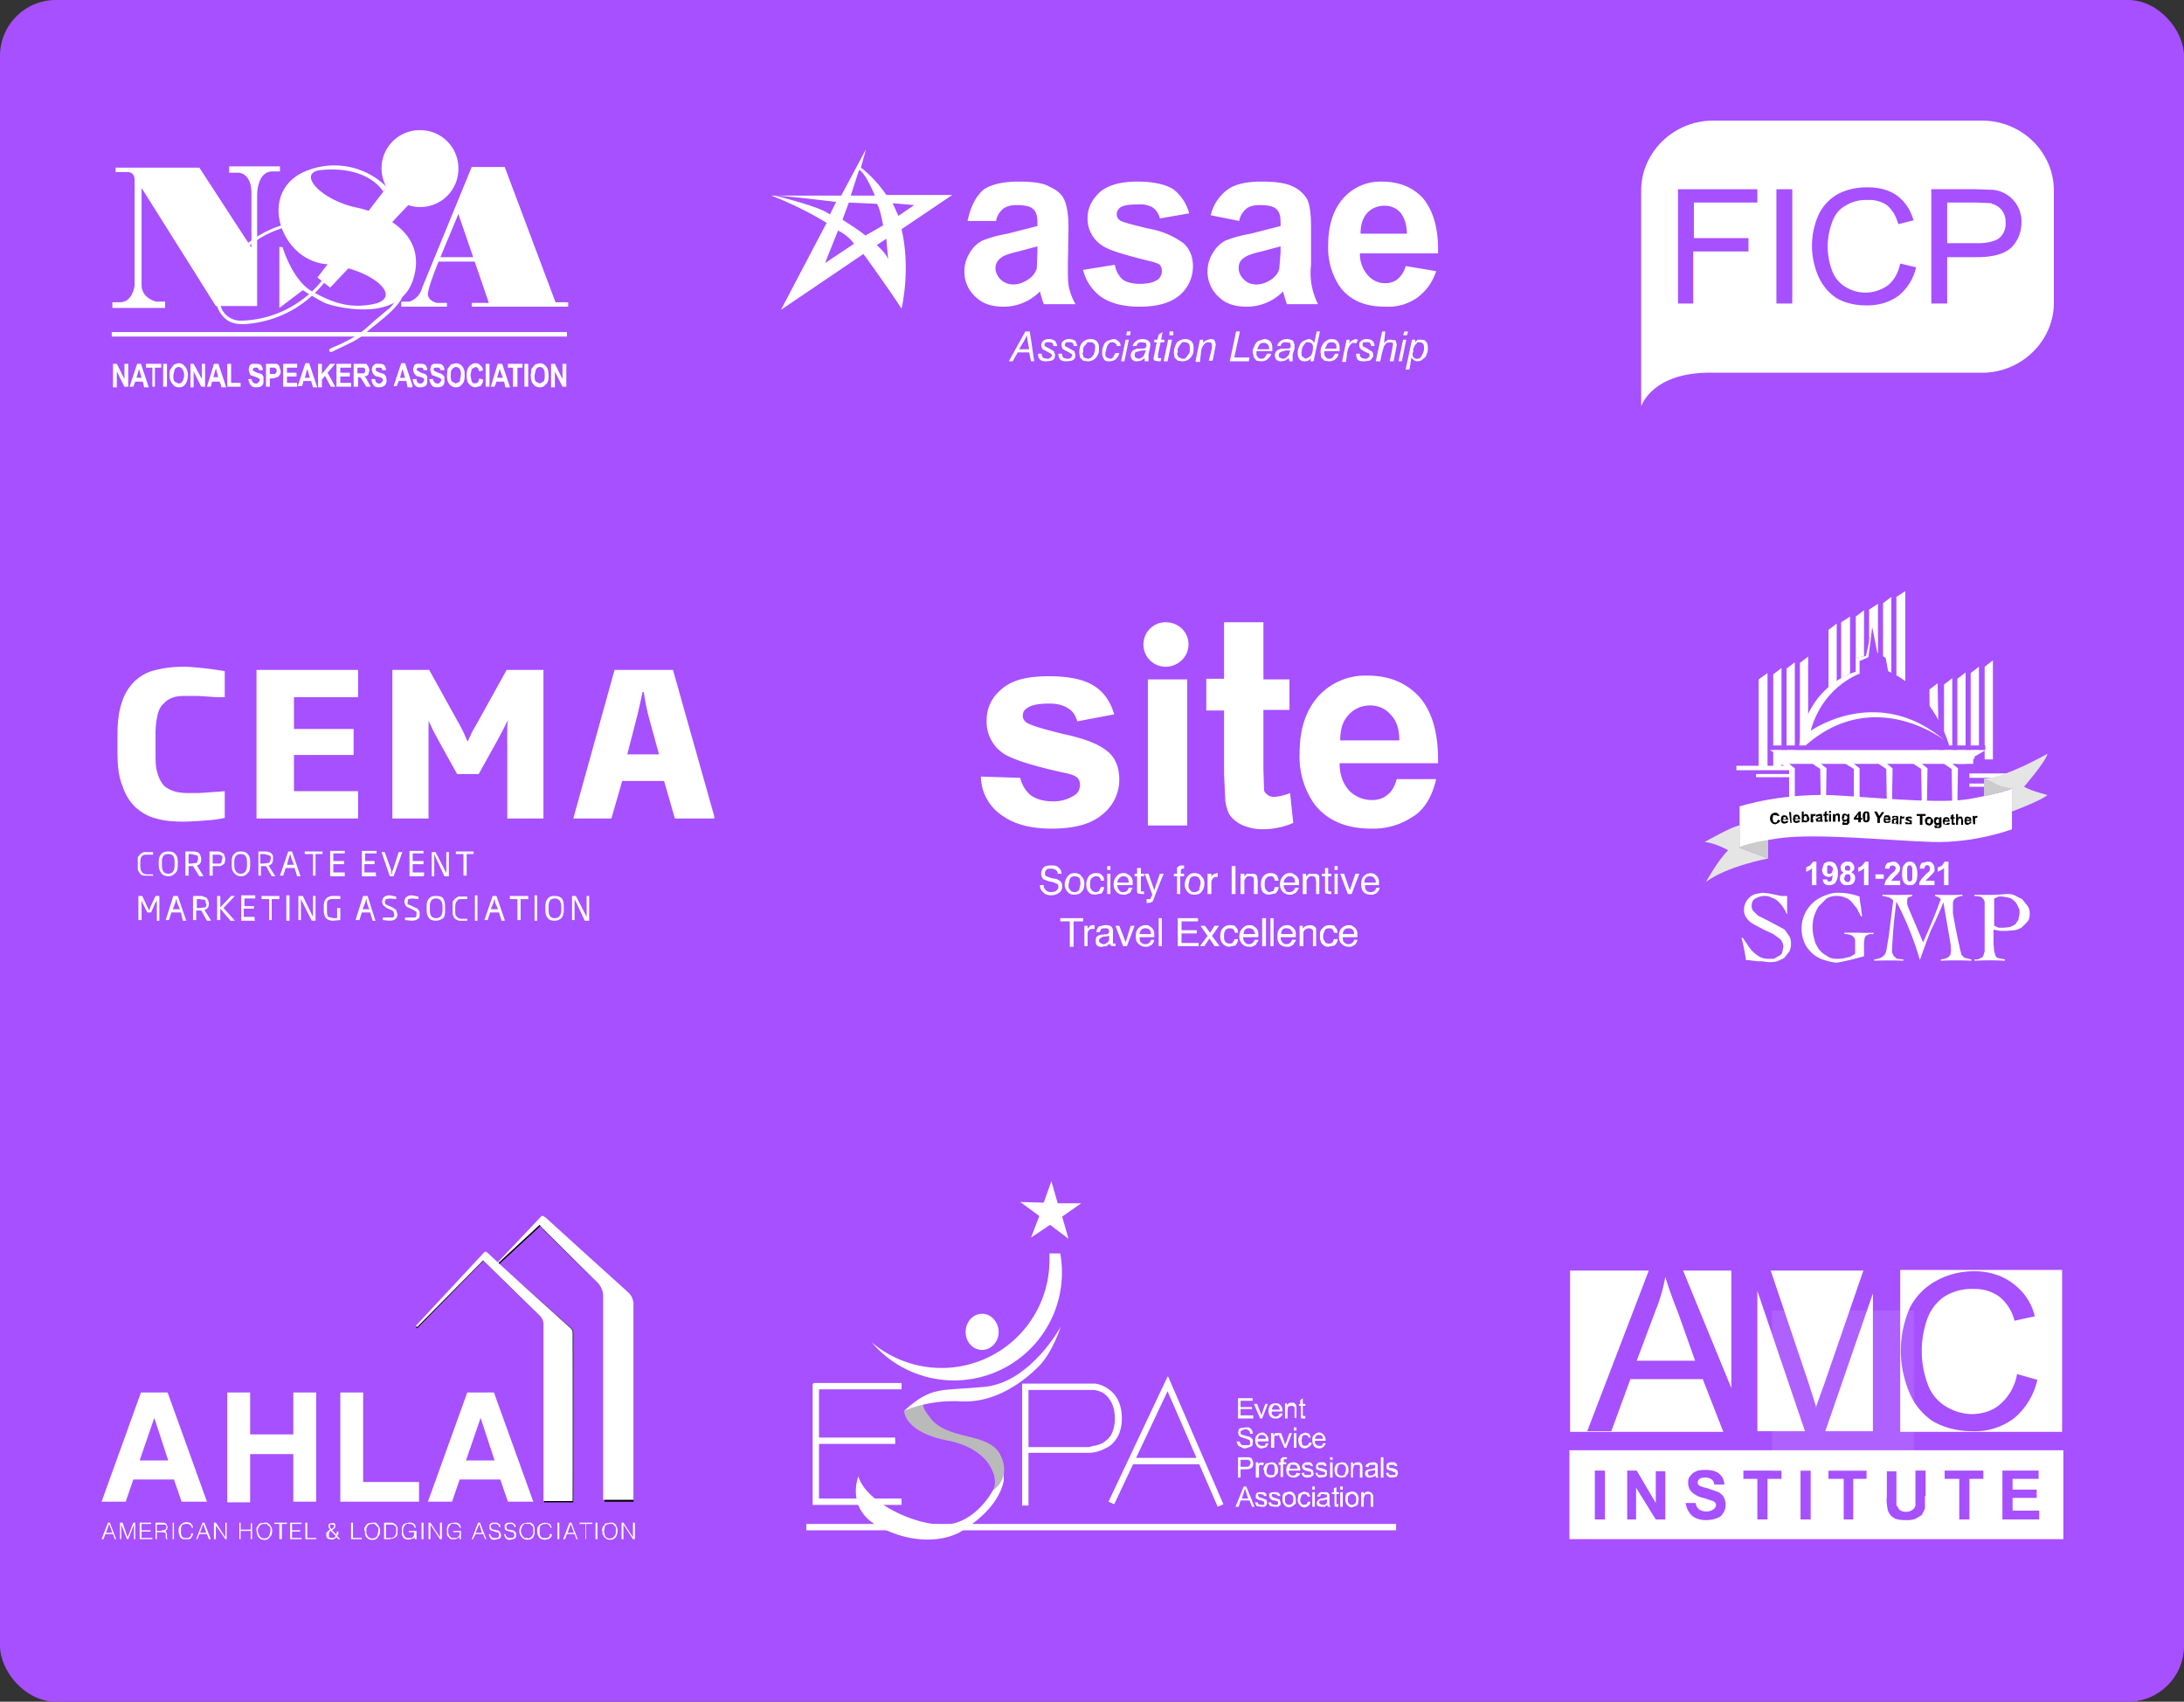 <svg xmlns="http://www.w3.org/2000/svg" fill="none" viewBox="0 0 344 268"><rect x="0" y="0" width="344" height="268" fill="#333333" stroke="none"/><rect width="344" height="268" fill="#A650FF" rx="8.8"/><g fill="#fff" clip-path="url(#a)"><path d="M21.2 28.3V45s-.3 2.6-2.3 2.6h-1.2v.9H26v-1h-1.4s-2.3-.5-2.3-2.6V29.6L34 48.2h6.5V30.6s0-3.4 2.2-3.6h1.4v-.8h-8v1h1.5s1.8 0 2 2.8v9l-8.2-12.6H18.2v.7h2s1 0 1 1.2Z"/><path d="M60.3 30.1S58 26 50.4 26.8c-3.6.5.1 4.7 5.8 5.9 2.5.5 11.1 3.2 9 10.9-2 7.6-12.6 4.6-13.5 4.3-.9-.2-4-2.2-4-2.2L44 48.5v-9.6h.5S46 44 49 45.8c3 1.7 6 3 10.2 2 4.2-1.2-.7-5.5-7.8-6.2-7-.6-10.7-10.7-4-14.3a11.7 11.7 0 0 1 12.8 1.5l.8.7-.6.6Z"/><path d="M63.2 47.5v.8h7.2v-.6h-1.6s-1.4-.3-1.4-1.4c0-1 1.6-4.9 1.6-4.9l3.2-7.7 4.8 14h-2.7v.6h15.2v-.7h-2l-8-21.3h-5.2l-7.8 19s-.3 1.6-2 2.2h-1.3m-10.9 7.9 3.1-1.5c1-.5 2-1.2 2.8-2l1.4-1.1 1.3-1.1c.8-.7 1.6-1.5 2.2-2.4a4.5 4.5 0 0 0 .5-3.2 8.8 8.8 0 0 0-1.5-3.6 13 13 0 0 0-6.5-4.6c-2.7-1-5.7-1.3-8.6-1a16.5 16.5 0 0 0-12.2 8.4c-.6 1.3-1 2.8-.8 4.2.2 1.2.9 2.3 1.9 3 1.2.7 2.6.6 4 .4A17.3 17.3 0 0 0 51 44.6c.1-.1.2-.3 0-.4h-.3A16.8 16.8 0 0 1 38 50.5a3.3 3.3 0 0 1-3-1.7 5 5 0 0 1-.3-3.6 11 11 0 0 1 1.7-3.5 15.7 15.7 0 0 1 8.9-6c2.7-.5 5.6-.5 8.3.2 2.5.6 5 1.7 7 3.5.8 1 1.6 2 2 3.1.4 1 .7 2.3.5 3.4-.3 1-1 1.8-1.6 2.5L59 50.5c-.8.7-1.7 1.6-2.7 2.2-.8.6-1.7 1-2.7 1.5l-1.6.7c-.1 0-.2.3-.1.4 0 .1.2.2.4.1Z"/><path d="M66.1 20.5a6 6 0 0 0-5.2 9L50 43.7l2 1.6 12.3-13a6 6 0 0 0 7.9-5.7 6 6 0 0 0-6-6.1Z"/><path fill-rule="evenodd" d="M74.8 41.2H69v-.7h5.8v.7ZM89.3 53H17.6v-.7h71.7v.7Z" clip-rule="evenodd"/><path d="M17.8 61v-3.7h.6l1.2 2.4v-2.4h.6v3.6h-.6l-1.2-2.4V61h-.6Zm5.6 0h-.7l-.2-.9h-1.2l-.3.8h-.6l1.2-3.6h.6l1.2 3.6Zm-1.1-1.5-.4-1.4-.4 1.4h.8ZM24 61v-3.1h-1v-.6h2.4v.6h-1v3H24Zm1.7 0v-3.7h.6v3.6h-.6Zm1-1.9c0-.4 0-.8.2-1l.5-.7.7-.2c.5 0 .8.2 1 .5.3.3.5.8.5 1.4 0 .6-.2 1.1-.4 1.4-.3.4-.6.5-1 .5-.5 0-.8-.2-1-.5a2 2 0 0 1-.5-1.4Zm.6 0c0 .4 0 .7.2 1l.6.3c.3 0 .5-.1.6-.3.2-.3.3-.6.3-1s-.1-.7-.3-1a.7.7 0 0 0-.6-.3c-.2 0-.4.1-.6.4l-.2.9ZM30 61v-3.7h.5l1.3 2.4v-2.4h.5v3.6h-.6l-1.2-2.4V61H30Zm5.6 0h-.7l-.3-.9h-1.2l-.2.8h-.6l1.1-3.6h.7l1.2 3.6Zm-1.2-1.5L34 58l-.4 1.4h.8Zm1.4 1.5v-3.7h.6v3h1.5v.6h-2.1Zm3.2-1.3h.6c.1.4.3.7.7.7.2 0 .3 0 .4-.2a.5.5 0 0 0 .2-.3v-.2l-.3-.2-.5-.2-.6-.2a1 1 0 0 1-.2-.4 1.1 1.1 0 0 1 0-1c0-.2.2-.3.4-.4h.5c.4 0 .7 0 .9.2.2.2.3.5.3.8h-.6l-.2-.4H40l-.2.3a.3.3 0 0 0 .1.2l.6.3.7.2.3.4v.6c0 .3 0 .6-.2.8-.2.2-.5.3-1 .3-.7 0-1-.4-1.2-1.3Zm2.9 1.3v-3.7h1.6c.2 0 .4.2.5.4l.2.7c0 .3 0 .5-.2.7 0 .1-.2.3-.4.3a2 2 0 0 1-.7.2h-.4v1.3h-.6Zm.6-3.1v1h.8l.2-.2a.6.6 0 0 0 0-.6l-.2-.2h-.8Zm2.1 3.1v-3.7h2.2v.6h-1.6v.8h1.5v.6h-1.5v1h1.6v.6h-2.2Zm5.4 0h-.7l-.3-1h-1.2l-.2.8h-.7l1.2-3.6h.6l1.2 3.6Zm-1.2-1.5-.4-1.4-.4 1.4h.8Zm1.3 1.5v-3.7h.6v1.6l1.3-1.6h.8l-1.2 1.4 1.2 2.2h-.7l-.9-1.7-.5.6V61h-.6Zm2.9 0v-3.7h2.3v.6h-1.7v.8h1.5v.6h-1.5v1h1.7v.6H53Zm2.7 0v-3.7h2l.3.4.2.6-.2.7a1 1 0 0 1-.6.3l.3.3.3.6.4.7h-.7l-.5-.8-.3-.5-.2-.2h-.3v1.5h-.7Zm.6-2.2h1l.2-.2v-.5l-.2-.2h-1v1Zm2.2.9h.6c0 .4.2.7.6.7.2 0 .3 0 .4-.2a.5.5 0 0 0 .2-.3v-.2l-.2-.2-.6-.2c-.3 0-.4-.1-.5-.2a1 1 0 0 1-.3-.4 1.1 1.1 0 0 1 0-1l.4-.4h.6c.3 0 .6 0 .8.2.2.2.3.5.3.8h-.6c0-.1 0-.3-.2-.4h-.7a.3.3 0 0 0-.1.3.3.3 0 0 0 0 .2l.6.3.7.2.3.4.1.6c0 .3-.1.6-.3.8-.2.2-.5.3-1 .3-.6 0-1-.4-1.1-1.3Zm6.4 1.3h-.7l-.2-1h-1.2l-.3.8H62l1.2-3.6h.6l1.2 3.6Zm-1.1-1.5-.4-1.4-.4 1.4h.8Zm1.2.2h.6c0 .4.2.7.6.7.2 0 .3 0 .4-.2a.5.5 0 0 0 .2-.3v-.2l-.2-.2-.6-.2c-.3 0-.4-.1-.5-.2a1 1 0 0 1-.3-.4 1.1 1.1 0 0 1 0-1c0-.2.2-.3.4-.4h.6c.3 0 .6 0 .8.2.2.2.3.5.3.8h-.6c0-.1 0-.3-.2-.4h-.7l-.2.3a.3.3 0 0 0 .2.2l.5.3.7.2.3.4v.6c0 .3 0 .6-.2.8-.2.2-.5.3-1 .3-.6 0-1-.4-1.1-1.3Zm2.6 0h.6c.1.4.3.7.7.7.2 0 .3 0 .4-.2a.5.5 0 0 0 .2-.3v-.2l-.3-.2-.5-.2-.6-.2a1 1 0 0 1-.2-.4 1.1 1.1 0 0 1 0-1c0-.2.2-.3.4-.4h.5c.4 0 .7 0 .9.2.2.2.3.5.3.8h-.6l-.2-.4h-.7a.3.3 0 0 0-.2.3.3.3 0 0 0 .1.2l.6.3.6.2.4.4v.6c0 .3 0 .6-.2.8-.2.2-.5.3-1 .3-.7 0-1-.4-1.2-1.3Zm2.8-.6.1-1 .5-.7.8-.2c.4 0 .8.2 1 .5.3.3.4.8.4 1.4 0 .6-.1 1.1-.4 1.4-.3.4-.6.5-1 .5s-.8-.2-1-.5c-.3-.3-.4-.8-.4-1.4Zm.6 0c0 .4 0 .7.2 1l.6.3.6-.3.2-1c0-.4 0-.7-.2-1a.7.7 0 0 0-.6-.3c-.2 0-.4.1-.6.4-.2.2-.2.5-.2.9Zm4.5.5.6.2c0 .4-.2.7-.4 1l-.8.2c-.4 0-.7-.2-1-.5-.3-.3-.4-.8-.4-1.4 0-.6.1-1 .4-1.4.3-.3.6-.5 1-.5.3 0 .6.1.8.4.2.1.3.4.4.7l-.6.2-.2-.5a.6.6 0 0 0-.4-.2l-.6.3-.2 1 .2 1a.6.6 0 0 0 .8.2l.2-.1.2-.6Zm1 1.4v-3.7h.6v3.6h-.6Zm3.8 0h-.7l-.2-.9h-1.2l-.3.8h-.6l1.1-3.6h.7l1.2 3.6Zm-1.1-1.5-.5-1.4-.4 1.4h.9Zm1.6 1.5v-3.1H80v-.6h2.3v.6h-.8v3h-.7Zm1.8 0v-3.7h.6v3.6h-.6Zm1-1.9.1-1 .6-.7.7-.2c.4 0 .8.2 1 .5.3.3.4.8.4 1.4 0 .6 0 1.1-.4 1.4-.3.4-.6.5-1 .5s-.8-.2-1-.5c-.3-.3-.4-.8-.4-1.4Zm.6 0c0 .4 0 .7.2 1l.6.3.6-.3c.2-.3.2-.6.2-1s0-.7-.2-1a.7.7 0 0 0-.6-.3c-.2 0-.4.1-.6.4l-.2.9Zm2.6 1.9v-3.7h.6l1.2 2.4v-2.4h.6v3.6h-.6l-1.2-2.4V61h-.6Z"/></g><g fill="#fff" clip-path="url(#b)"><path d="M150 30.7h-10.4c-1.9-2.8-4-4.3-4-4.3l.8-2.9-3.9 7.3h-11s4.5 1.7 8.7 4.3L123 48.8l13-8.8c3.8 5.2 6 8.6 6 8.6s1.5-6.1 0-12.5l8-5.4Zm-14.6-3.9c1 .6 2.4 4 2.4 4H134l1.3-4Zm-13.4 4c1.5 0 9.7 1 9.7 1l-1 2c-1.2-1.2-8.7-3-8.7-3Zm8 10.5 2-5c1.9 1 2.5 2.1 2.5 2.1l-4.5 3Zm2.7-6.7 1-2.7 4.4.2c.5.5 1 3.4 1 3.4l-2.8 1.6c-.6-.6-3.6-2.5-3.6-2.5Zm5.4 4 1.5-1 .3 3.3c-.2-.9-1.8-2.3-1.8-2.3Zm2.5-6.6 3.4.3-2.5 1.7-.9-2Zm16.3 2.8h-4.5c.5-2.4 1.4-4 2.6-5 1.3-.8 3-1.2 5.5-1.2 2.1 0 3.8.2 4.8.8 1.1.5 1.9 1.1 2.3 2 .4.8.7 2.3.7 4.4l-.1 5.9c0 1.7 0 2.9.2 3.7.2.8.5 1.6 1 2.5h-5a20.5 20.5 0 0 1-.6-2 8 8 0 0 1-5.7 2.4c-2 0-3.4-.5-4.5-1.6a5.3 5.3 0 0 1-1.7-4c0-1 .3-2 .8-2.8a5 5 0 0 1 2-2c1-.4 2.3-.8 4-1.1l4.7-1.2V35c0-1-.2-1.7-.7-2.1-.4-.4-1.3-.6-2.6-.6-.9 0-1.5.2-2 .5-.5.4-1 1-1.2 1.9Zm6.5 4-3 .8c-1.3.3-2.2.6-2.6.9-.6.4-1 1-1 1.7s.3 1.3.8 1.8 1.2.8 2 .8 1.7-.3 2.5-.9c.6-.4 1-1 1.2-1.6l.1-2.5v-1Zm7.2 3.7 5-.8a4 4 0 0 0 1.2 2.3c.7.5 1.6.7 2.7.7 1.3 0 2.2-.2 2.9-.7.4-.3.6-.8.6-1.3 0-.4-.1-.7-.3-1-.3-.2-.8-.4-1.7-.6-4-1-6.4-1.7-7.5-2.5a5 5 0 0 1-2.2-4.2c0-1.7.7-3 2-4.2 1.2-1 3.1-1.6 5.8-1.6 2.5 0 4.4.4 5.7 1.2a7 7 0 0 1 2.5 3.8l-4.6.8a3 3 0 0 0-1.1-1.7 4 4 0 0 0-2.4-.5c-1.3 0-2.2.1-2.8.5-.3.3-.5.6-.5 1s.1.7.5 1c.4.3 2 .7 4.5 1.3a13 13 0 0 1 5.5 2.3c1 .9 1.5 2.1 1.5 3.7a6 6 0 0 1-2.1 4.5c-1.4 1.2-3.5 1.8-6.3 1.8-2.5 0-4.5-.5-6-1.5a7.3 7.3 0 0 1-2.9-4.3Zm24.6-7.7-4.5-.9a7 7 0 0 1 2.6-4c1.2-.9 3-1.3 5.4-1.3 2.2 0 3.8.2 5 .8a5 5 0 0 1 2.2 2c.4.8.6 2.3.6 4.4v5.9a10.9 10.9 0 0 0 1.1 6.2h-4.9a18.3 18.3 0 0 1-.6-2 8 8 0 0 1-5.7 2.4c-2 0-3.4-.5-4.5-1.6a5.3 5.3 0 0 1-1.7-4c0-1 .3-2 .8-2.8a5 5 0 0 1 2-2c1-.4 2.3-.8 4-1.1l4.7-1.2V35c0-1-.2-1.7-.7-2.1-.4-.4-1.3-.6-2.6-.6-.9 0-1.6.2-2 .5-.5.4-1 1-1.2 1.9Zm6.5 4-3 .8c-1.3.3-2.2.6-2.6.9-.7.4-1 1-1 1.7s.3 1.3.8 1.8 1.1.8 2 .8c.8 0 1.7-.3 2.5-.9.5-.4 1-1 1.1-1.6l.2-2.5v-1Zm19.7 3.1 4.8.8a8.2 8.2 0 0 1-3 4.2 8 8 0 0 1-5 1.4c-3.2 0-5.6-1-7.2-3.2a11 11 0 0 1-1.8-6.5c0-3.1.8-5.6 2.4-7.4a7.8 7.8 0 0 1 6-2.6c2.8 0 5 .9 6.6 2.7 1.6 2 2.4 4.8 2.3 8.6h-12.3a5 5 0 0 0 1.2 3.4c.8.9 1.7 1.3 2.8 1.3a3 3 0 0 0 2-.7 4 4 0 0 0 1.2-2Zm.2-5c0-1.5-.4-2.6-1-3.4a3.3 3.3 0 0 0-2.6-1.1c-1 0-2 .4-2.7 1.2-.7.8-1 1.9-1 3.2h7.3Zm-62.7 20 2.6-4.7h.7l.7 4.7h-.5l-.3-1.4h-1.8l-.8 1.4h-.6Zm1.6-1.9h1.6l-.2-1.1-.2-1.2c0 .3-.2.6-.4 1l-.8 1.3Zm3 .7h.6v.4l.3.3.5.1c.3 0 .4 0 .6-.2l.2-.3c0-.1 0-.2-.2-.3l-.5-.3-.6-.3a1 1 0 0 1-.3-.3l-.1-.4c0-.3.1-.5.3-.7.2-.2.5-.3.9-.3s.7.1 1 .3c.1.2.3.5.3.8h-.6c0-.2 0-.4-.2-.5a.8.8 0 0 0-.6-.1h-.4l-.2.4s0 .2.2.3l.4.2.9.5.2.6-.1.5a1 1 0 0 1-.5.4l-.7.1c-.4 0-.7 0-1-.2-.3-.2-.4-.6-.4-1Zm3.2 0h.6v.4l.3.3.5.1c.3 0 .4 0 .6-.2l.2-.3c0-.1 0-.2-.2-.3l-.5-.3-.6-.3a1 1 0 0 1-.3-.3l-.1-.4c0-.3 0-.5.3-.7.2-.2.5-.3.9-.3s.7.1 1 .3l.3.8h-.6c0-.2 0-.4-.2-.5a.8.8 0 0 0-.6-.1h-.4l-.2.4s0 .2.2.3l.4.2.9.5.2.6-.1.5a1 1 0 0 1-.5.4l-.7.1c-.4 0-.7 0-1-.2-.3-.2-.4-.6-.4-1Zm3.3-.1c0-.7.1-1.2.5-1.7.3-.3.8-.5 1.3-.5.4 0 .7.1 1 .4.2.2.3.6.3 1s0 .8-.2 1.1a1.7 1.7 0 0 1-1.6 1l-.7-.1-.5-.5-.1-.7Zm.5 0 .2.7.6.2a1 1 0 0 0 .7-.3l.3-.4.1-.4.1-.6c0-.3 0-.5-.2-.7a.7.7 0 0 0-.6-.2 1 1 0 0 0-.4 0l-.4.5c-.2.1-.2.3-.3.5v.6Zm5.2 0h.6a2 2 0 0 1-.6 1c-.3.2-.6.3-1 .3-.3 0-.6 0-.8-.3-.2-.3-.3-.6-.3-1s0-.7.2-1.1c.1-.4.3-.6.6-.8l.9-.3c.4 0 .6.1.8.3.3.2.4.5.4.8h-.6c0-.1 0-.3-.2-.4a.6.6 0 0 0-.5-.2c-.2 0-.4 0-.5.2-.2.1-.3.4-.4.7l-.2.8c0 .3 0 .5.2.7l.5.2c.2 0 .3 0 .5-.2l.4-.7Zm1.7-2.8.1-.6h.6l-.1.6h-.6Zm-.8 4 .7-3.3h.5l-.7 3.4h-.5Zm3.7-.4-.6.4-.6.1a1 1 0 0 1-.7-.2 1 1 0 0 1-.3-.7 1 1 0 0 1 .5-.9l.5-.2h.7c.3 0 .6 0 .7-.2l.1-.3-.1-.4-.6-.1a1 1 0 0 0-.6.1 1 1 0 0 0-.3.5h-.6c.1-.4.3-.6.6-.8.2-.2.5-.3 1-.3.3 0 .7.1.9.3.2.2.3.3.3.6l-.1.6-.2.9v1.1h-.6v-.5Zm.2-1.2h-.7l-.7.2c-.2 0-.3.1-.3.2l-.1.3.1.4.5.2c.2 0 .3 0 .5-.2.2 0 .3-.2.4-.4l.3-.7Zm2.4 1.2-.1.5h-.4l-.5-.1a.4.4 0 0 1-.2-.4l.1-.5.4-2h-.4v-.4h.5l.2-.8.6-.4-.2 1.2h.5v.4h-.6l-.4 1.9v.6h.5Zm1.3-3.6v-.6h.6v.6h-.6Zm-.9 4 .7-3.3h.6l-.7 3.4h-.6Zm1.6-1.2c0-.7.2-1.2.5-1.7.4-.3.8-.5 1.3-.5.4 0 .7.1 1 .4.2.2.3.6.3 1s0 .8-.2 1.1a1.7 1.7 0 0 1-1.6 1l-.7-.1-.5-.5-.1-.7Zm.5 0c0 .2.1.5.3.7l.5.2h.4l.3-.3.3-.4.2-.4v-.6c0-.3 0-.5-.2-.7a.7.7 0 0 0-.5-.2 1 1 0 0 0-.5 0l-.4.5-.3.5v.6Zm2.9 1.3.7-3.4h.5v.6c.1-.3.3-.4.5-.5l.6-.2c.3 0 .5 0 .7.2l.2.6-.1.6-.4 2h-.6l.5-2v-.5l-.1-.3-.3-.1c-.3 0-.6 0-.8.3a2 2 0 0 0-.5 1L189 57h-.6Zm5.4 0 1-4.7h.6l-.9 4.1h2.4l-.1.6h-3Zm5.9-1.2h.6c0 .4-.3.6-.6.9-.2.2-.6.3-1 .3l-.7-.1-.4-.5-.2-.8c0-.4.1-.7.3-1 .1-.4.4-.7.6-.8l.9-.3c.4 0 .7.1 1 .4.2.2.3.6.3 1v.5h-2.5v.2c0 .3 0 .6.2.7.1.2.3.3.5.3s.4 0 .6-.2l.4-.6ZM198 55h1.9v-.1c0-.3-.1-.6-.3-.7a.7.7 0 0 0-.5-.2 1 1 0 0 0-.7.2l-.4.8Zm5 1.4-.6.4-.6.1a1 1 0 0 1-.7-.2 1 1 0 0 1-.3-.7 1 1 0 0 1 .5-.9l.5-.2h.7c.4 0 .6 0 .8-.2v-.3l-.1-.4-.6-.1a1 1 0 0 0-.6.1 1 1 0 0 0-.3.5h-.5c0-.4.3-.6.5-.8.3-.2.6-.3 1-.3s.7.1 1 .3l.2.6v.6l-.3.9v1.1h-.5l-.1-.5Zm.2-1.2h-.7l-.7.2-.3.2-.1.3.1.4.5.2c.2 0 .4 0 .6-.2l.4-.4.2-.7Zm3.3 1.2c-.3.4-.6.5-1 .5a1 1 0 0 1-.8-.3c-.2-.3-.3-.6-.3-1 0-.5.1-.8.3-1.2.1-.3.4-.6.6-.7l.7-.3c.5 0 .8.2 1 .6l.4-1.8h.5l-1 4.7h-.5l.1-.5Zm-1.5-1v.6l.3.3.4.2.7-.4c.3-.4.4-.8.4-1.4 0-.2 0-.4-.2-.6a.7.7 0 0 0-.5-.2h-.4l-.3.4a2 2 0 0 0-.3.5l-.1.6Zm5.3.3h.5c0 .4-.2.6-.5.9-.3.2-.6.3-1 .3l-.7-.1-.5-.5-.1-.8c0-.4 0-.7.2-1 .2-.4.4-.7.7-.8.2-.2.5-.3.8-.3.4 0 .8.1 1 .4.2.2.3.6.3 1v.5h-2.4v.2c0 .3 0 .6.2.7.1.2.3.3.5.3s.4 0 .6-.2l.4-.6Zm-1.6-.8h1.8v-.1c0-.3 0-.6-.2-.7a.7.7 0 0 0-.5-.2 1 1 0 0 0-.7.2l-.4.8Zm2.7 2 .7-3.4h.5l-.1.7c.1-.3.3-.5.5-.6l.5-.2.4.1-.3.6a.5.5 0 0 0-.3-.1c-.2 0-.4 0-.6.3-.2.2-.4.6-.5 1.2L212 57h-.5Zm2.2-1.2h.6v.4l.3.3.5.1c.2 0 .4 0 .5-.2.2 0 .2-.2.2-.3v-.3l-.7-.3-.5-.3a.8.8 0 0 1-.4-.7c0-.3 0-.5.3-.7.2-.2.5-.3.8-.3.5 0 .8.1 1 .3.2.2.3.5.3.8h-.5l-.2-.5a.8.8 0 0 0-.6-.1h-.5l-.1.4.1.3.5.2.8.5c.2.1.3.4.3.6 0 .2 0 .3-.2.5a1 1 0 0 1-.4.4l-.8.1c-.3 0-.7 0-1-.2-.2-.2-.3-.6-.3-1Zm3.1 1.2 1-4.7h.5L218 54l.6-.5h.5l.7.1.2.6-.1.7-.4 2h-.6l.4-2 .1-.6V54l-.4-.1-.6.1-.4.5-.3 1-.3 1.4h-.6Zm4.3-4.1.2-.6h.6l-.2.6h-.5Zm-.7 4 .7-3.3h.5l-.7 3.4h-.5Zm1.1 1.4 1-4.7h.5v.5c.1-.3.3-.4.4-.5h.5c.3 0 .6 0 .8.3.2.2.3.5.3 1 0 .3 0 .6-.2 1 0 .2-.2.5-.4.6l-.5.4-.5.1c-.4 0-.7-.2-1-.6l-.3 1.9h-.6Zm1.1-2.7v.5a.7.7 0 0 0 .8.5c.3 0 .5-.2.7-.6.2-.4.3-.7.3-1.1 0-.3 0-.5-.2-.7a.6.6 0 0 0-.5-.2h-.4c0 .2-.2.3-.3.4l-.3.6v.6Z"/></g><g fill="#fff" clip-path="url(#c)"><path d="M312.2 19h-42.4c-6.2 0-11.3 5-11.3 11v34s1.7-5.5 11.3-5.3h42.4c6.2 0 11.3-5 11.3-11V30c0-6-5-11-11.3-11Zm-35.4 12.9h-10v5.6h8.6v2.1h-8.7v8.2h-2.4v-18h12.5v2Zm5.5 15.9h-2.5v-18h2.5v18Zm16.7-1.2c-1.4 1-3 1.5-5 1.5-1.8 0-3.5-.4-4.8-1.2-1.2-.8-2.2-2-2.8-3.4a12 12 0 0 1 .1-9.8 7.4 7.4 0 0 1 3.1-3.2c1.4-.7 2.9-1 4.5-1 1.9 0 3.4.4 4.7 1.3 1.3 1 2.1 2.2 2.6 3.9l-2.4.6c-.4-1.4-1-2.3-1.8-3a5 5 0 0 0-3.1-.8 6 6 0 0 0-3.6 1c-1 .6-1.6 1.5-2 2.7a10.8 10.8 0 0 0 .1 7.5 5 5 0 0 0 2.1 2.5 6 6 0 0 0 6.7-.3c1-.8 1.6-2 1.9-3.4l2.5.6a8 8 0 0 1-2.8 4.5Zm17.9-7.7c-1 1-2.8 1.6-5.5 1.6h-4.7v7.3h-2.5v-18h7l2.8.1a5 5 0 0 1 4.4 5.1c0 1.5-.5 2.8-1.5 3.9Z"/><path d="m313.7 32-2.3-.1h-4.7v6.4h4.8c1.6 0 2.7-.3 3.4-.8a3 3 0 0 0 1-2.5 3 3 0 0 0-.6-1.9c-.4-.5-1-.9-1.6-1Z"/></g><g fill="#fff" clip-path="url(#d)"><path d="M35.4 128.8a16.5 16.5 0 0 1-2.9.4 54.4 54.4 0 0 1-3.4.2c-1.7 0-3.2-.1-4.5-.5-1.3-.3-2.4-1-3.3-1.8a8 8 0 0 1-2-3.3c-.6-1.4-.8-3.2-.8-5.3v-2.7c0-2 .2-3.8.7-5.2a7.7 7.7 0 0 1 2-3.3 7 7 0 0 1 3.4-1.8 18.3 18.3 0 0 1 6.1-.4 53 53 0 0 1 4.7.6v4.1h-1.2l-1.5-.1-1.6-.1h-1.5c-.8 0-1.6 0-2.2.2-.6.2-1.2.5-1.6 1-.5.4-.8 1-1 1.9a13 13 0 0 0-.3 3.1v2.7c0 1.3 0 2.4.3 3.2.2.8.5 1.4 1 2 .4.4 1 .7 1.6.9.6.2 1.4.3 2.3.3h1.5l1.5-.1 1.5-.1 1.2-.1v4.2Zm5 .1v-23.4h16v4.3H46.3v5h9.4v4.1h-9.4v5.7h10.1v4.3h-16Zm39.5 0v-11.6a47.5 47.5 0 0 1 0-2v-.9l.1-1-.8 1.6-.8 1.5-3 5.4H72l-3-5.4-.8-1.5-.7-1.5v15.4h-5.7v-23.4h5.8l4.6 8.3a24.3 24.3 0 0 1 1.4 2.9h.1l.7-1.5.8-1.4 4.6-8.3h5.8v23.4h-5.7Zm26.4 0-1.7-5.9H98l-1.7 5.9h-6l6.5-23.4h9.2l6.6 23.4h-6.2Zm-4.2-16.3a38.9 38.9 0 0 1-.7-3.6h-.2a109.3 109.3 0 0 1-.8 3.6l-1.6 6.2h5l-1.7-6.2ZM24 137.9a6 6 0 0 1-.8 0h-.5l-.4-.1a1 1 0 0 1-.3-.3l-.3-.5v-2l.4-.5.5-.3h1.5v.4h-.9c-.4 0-.6 0-.8.2-.2.2-.3.5-.3 1v.6c0 .5.1.8.3 1 .2.2.4.3.8.3h.9v.3Zm4-1.6c0 .5-.1 1-.4 1.2-.3.3-.6.5-1 .5-.6 0-1-.2-1.2-.5-.2-.3-.4-.7-.4-1.2v-.6c0-.5.2-1 .4-1.2.3-.3.6-.4 1.1-.4.5 0 .9.1 1.1.4.3.3.4.7.4 1.2v.6Zm-.5 0v-.6c0-.8-.3-1.2-1-1.2s-1 .4-1 1.2v.6c0 .8.3 1.3 1 1.3s1-.5 1-1.3ZM32 138h-.6l-1-1.6h-.7v1.5h-.5v-3.8h1.4l.5.1.3.2.2.4.1.5c0 .5-.2.9-.7 1l1 1.6Zm-.8-2.7c0-.3 0-.5-.2-.6l-.9-.2h-.4v1.5h.4l.9-.1.2-.6Zm4.3 0-.1.5c0 .2-.2.3-.3.4l-.4.2h-1.2v1.5H33v-3.8h1.5l.3.1.3.2s.2 0 .2.2l.1.3.1.4Zm-.5 0a1 1 0 0 0 0-.5l-.2-.1-.2-.1h-1.1v1.4h1.2l.2-.2v-.2l.1-.3Zm4.4 1c0 .5-.1 1-.4 1.2-.2.3-.6.5-1 .5-.5 0-.9-.2-1.1-.5-.3-.3-.4-.7-.4-1.2v-.6c0-.5.1-1 .4-1.2.2-.3.6-.4 1-.4.5 0 .9.1 1.1.4.3.3.4.7.4 1.2v.6Zm-.5 0v-.6c0-.8-.3-1.2-1-1.2-.6 0-1 .4-1 1.2v.6c0 .8.4 1.3 1 1.3.7 0 1-.5 1-1.3Zm4.5 1.7h-.6l-.9-1.6h-.8v1.5h-.4v-3.8H42l.4.1a1 1 0 0 1 .6.6v.5c0 .5-.2.9-.7 1l1 1.6Zm-.7-2.7c0-.3-.1-.5-.3-.6l-.8-.2H41v1.5h.5l.8-.1c.2-.1.3-.3.3-.6Zm4.6 2.7h-.5l-.4-1.3H45l-.4 1.2h-.5l1.3-3.8h.6l1.3 3.8Zm-1-1.8-.4-1-.2-.7-.2.6-.3 1.1h1Zm4.7-1.7h-1.3v3.4h-.4v-3.4H48v-.4h2.8v.4Zm3.3 3.5H52v-4h2.3v.4h-1.8v1.2h1.7v.5h-1.7v1.3h1.8v.4Zm5 0H57v-4h2.3v.4h-1.8v1.2H59v.5h-1.6v1.3h1.8v.4Zm4.1-3.9L62 138h-.6l-1.3-3.8h.5l1 2.8v.7h.1c0-.4.1-.6.2-.7l.9-2.8h.5Zm3.3 3.9h-2.2v-4h2.2v.4H65v1.2h1.7v.5H65v1.3h1.8v.4Zm4 0H70l-1.3-2.8a9 9 0 0 1-.3-.7v3.5H68v-3.8h.6l1.4 2.7.3.6v-3.3h.4v3.8Zm3.9-3.5h-1.1v3.4H73v-3.4h-1.2v-.4h2.8v.4ZM25.1 145h-.4v-3.2l-.3.5-.6 1.4h-.6l-.7-1.4-.2-.5v3.1h-.5v-3.8h.6l.8 1.7.3.6.2-.6.8-1.7h.6v3.8Zm4.3 0h-.6l-.3-1.3H27l-.4 1.2h-.5l1.2-3.8h.7l1.3 3.8Zm-1-1.7-.5-1.1-.1-.7-.2.7-.4 1h1.1Zm4.8 1.7h-.6l-.9-1.6h-.8v1.5h-.5v-3.8h1.4l.5.2c.1 0 .2 0 .3.2l.2.3.1.5c0 .5-.2.9-.7 1l1 1.6Zm-.8-2.7c0-.3 0-.5-.2-.6l-.9-.1H31v1.4h.4l.9-.1c.2-.1.2-.3.2-.6ZM37 145h-.7l-1.6-1.9v1.8h-.5v-3.8h.5v1.8l1.7-1.8h.6l-1.8 1.9 1.8 2Zm3.2 0H38v-4h2.2v.5h-1.7v1.2H40v.4h-1.6v1.3h1.7v.4Zm3.8-3.4h-1.2v3.3h-.4v-3.3h-1.2v-.5H44v.5Zm1.6 3.4h-.5v-4h.5v3.8Zm4.1 0h-.6l-1.4-2.8-.3-.6v3.3H47v-3.8h.7l1.3 2.7.3.6v-3.3h.4v3.8Zm3.9-.1-1.1.1c-1 0-1.5-.5-1.5-1.6v-.7c0-1 .5-1.6 1.5-1.6h1.1v.5a11.4 11.4 0 0 0-1.5 0 1 1 0 0 0-.3.1c-.2.1-.2.2-.3.4v1.3c0 .4 0 .7.2 1l.8.2h.6V143h.5v1.9Zm5.6.1h-.5l-.4-1.3H57l-.4 1.2H56l1.2-3.8h.7l1.2 3.8Zm-1-1.7-.4-1.1-.1-.7-.2.7-.4 1h1Zm4.4.7c0 .3-.1.6-.3.7-.2.2-.5.3-1 .3l-1-.1v-.4h1.6c.2-.2.2-.3.2-.5l-.1-.4a1 1 0 0 0-.4-.3l-.7-.3-.5-.4a1 1 0 0 1-.2-.6c0-.6.4-1 1.2-1l1 .2v.4l-1-.1-.6.1-.2.4.1.4.4.2.7.3.6.4.2.7Zm3.5 0c0 .3 0 .6-.3.7-.2.2-.5.3-1 .3l-1-.1v-.4h1.6c.2-.2.2-.3.2-.5v-.4l-.5-.3-.6-.3c-.3-.1-.5-.2-.6-.4a1 1 0 0 1-.2-.6c0-.6.4-1 1.2-1l1 .2v.4l-1-.1-.6.1-.1.4v.4l.5.2.6.3c.3.1.5.2.6.4.2.2.2.4.2.7Zm4-.7c0 .5 0 1-.3 1.3-.3.2-.7.4-1.1.4-.5 0-.9-.1-1.1-.4-.3-.3-.4-.8-.4-1.3v-.5c0-.6.1-1 .4-1.3.2-.3.6-.4 1-.4.6 0 1 .1 1.2.4.2.3.3.7.3 1.3v.5Zm-.4 0v-.5c0-.9-.4-1.3-1-1.3-.7 0-1 .4-1 1.3v.5c0 .9.3 1.3 1 1.3.6 0 1-.4 1-1.3Zm3.9 1.7a5.2 5.2 0 0 1-1.3 0l-.5-.2-.3-.3-.2-.5v-2l.4-.5.5-.3h1.4v.4h-.8c-.4 0-.7 0-.8.3-.2.1-.3.5-.3 1v.5c0 .5 0 .8.3 1 .1.2.4.3.8.3h.8v.3Zm1.6 0h-.4v-4h.4v3.8Zm4.3 0H79l-.4-1.3h-1.4l-.4 1.2h-.5l1.3-3.8h.6l1.3 3.8Zm-1-1.7-.5-1.1-.1-.7-.2.7-.4 1h1.1Zm4.5-1.7h-1v3.3h-.5v-3.3h-1.2v-.5h2.9v.5Zm1.6 3.4h-.4v-4h.4v3.8Zm4.2-1.7c0 .5-.1 1-.4 1.3-.2.2-.6.4-1 .4-.5 0-.9-.1-1.1-.4-.3-.3-.4-.8-.4-1.3v-.5c0-.6.1-1 .4-1.3.2-.3.6-.4 1-.4.5 0 .9.1 1.2.4.2.3.3.7.3 1.3v.5Zm-.4 0v-.5c0-.9-.4-1.3-1-1.3-.7 0-1 .4-1 1.3v.5c0 .9.3 1.3 1 1.3.6 0 1-.4 1-1.3Zm4.4 1.7h-.7l-1.3-2.8a14 14 0 0 1-.3-.6v3.3h-.4v-3.8h.6l1.4 2.7.3.6v-3.3h.4v3.8Z"/></g><g fill="#fff" clip-path="url(#e)"><path d="m154.5 122.3 6.2.2a5 5 0 0 0 1.6 2.7c.8.6 2 1 3.4 1a6 6 0 0 0 3.6-1c.5-.3.8-.9.8-1.6 0-.4-.1-.8-.4-1.1-.3-.3-1-.6-2.1-.8-5-1.1-8.1-2.1-9.5-3a6 6 0 0 1-2.7-5.2c0-2 .8-3.7 2.4-5 1.6-1.4 4-2 7.4-2 3.2 0 5.5.5 7.1 1.5 1.6 1 2.6 2.5 3.2 4.5l-5.8 1.1c-.3-.9-.7-1.6-1.4-2-.7-.5-1.7-.8-3-.8-1.6 0-2.8.2-3.5.7-.5.3-.7.7-.7 1.2s.2.8.6 1.1c.6.4 2.5 1 5.8 1.8 3.3.7 5.6 1.6 6.9 2.7 1.3 1 1.9 2.6 1.9 4.5a7 7 0 0 1-2.7 5.5c-1.8 1.5-4.4 2.2-8 2.2-3 0-5.6-.6-7.5-1.9a7.5 7.5 0 0 1-3.6-6.3Zm26.3 7.7v-23h6.2v23h-6.2Zm22.3-23v4.8H199v9.3l.1 3.3c0 .3.3.6.6.8.2.2.6.3 1 .3a8 8 0 0 0 2.5-.6l.5 4.7c-1.4.6-3 1-4.9 1-1 0-2-.2-3-.6-.9-.4-1.5-.9-2-1.5-.4-.5-.6-1.3-.8-2.3l-.2-4.3v-10H190v-5h2.8V98h6.2v9h4.2Zm16.9 15.7h6.2c-.6 2.8-2 5-3.8 6a11.1 11.1 0 0 1-6.4 1.8c-4 0-7-1.3-9-3.9a13 13 0 0 1-2.3-8c0-3.8 1-6.8 3-9a10 10 0 0 1 7.7-3.2c3.5 0 6.2 1.2 8.2 3.4 2 2.3 3 5.8 2.9 10.4H211c0 1.9.6 3.3 1.5 4.3a5 5 0 0 0 3.6 1.5c1 0 1.8-.3 2.4-.8.7-.5 1.2-1.4 1.5-2.5Zm.4-6.2c0-1.8-.5-3.1-1.4-4-.9-1-2-1.4-3.2-1.4-1.3 0-2.5.5-3.4 1.5-.9 1-1.3 2.2-1.3 4h9.3ZM183.6 105c2 0 3.6-1.6 3.6-3.5 0-2-1.6-3.5-3.6-3.5s-3.5 1.6-3.5 3.5c0 2 1.6 3.5 3.5 3.5Zm-19.2 34.4c0 .2 0 .5.2.6.1.3.5.5 1 .5l.6-.1c.3-.2.5-.4.5-.7 0-.3 0-.4-.2-.5l-.7-.3-.6-.1-.8-.3a1 1 0 0 1-.4-.9 1.3 1.3 0 0 1 .4-1c.2-.2.6-.3 1.1-.3.5 0 .9 0 1.2.3.3.2.5.6.5 1h-.6c0-.2 0-.3-.2-.5s-.5-.3-.9-.3c-.3 0-.6 0-.7.2l-.2.3v.2c0 .3 0 .4.2.5l.8.3.6.1c.3 0 .5.2.7.3.3.2.4.5.4.9 0 .5-.2.8-.5 1-.4.3-.8.4-1.3.4s-1-.2-1.2-.5c-.3-.2-.5-.6-.5-1.1h.6Zm5.9-1.4c.3.2.5.6.5 1.1 0 .6-.1 1-.4 1.3-.3.4-.7.5-1.2.5-.4 0-.8-.1-1-.4-.3-.3-.5-.7-.5-1.2s.2-1 .5-1.3c.2-.3.6-.5 1-.5a1.5 1.5 0 0 1 1.1.4Zm-.3 2 .2-.8-.1-.8a1 1 0 0 0-.8-.4c-.4 0-.6.1-.8.4l-.2.9c0 .3 0 .6.2.8.2.3.4.4.8.4.3 0 .6-.2.7-.4Zm3.5-2.2c.2.1.4.4.4.9h-.5a1 1 0 0 0-.2-.5c-.2-.2-.3-.2-.6-.2s-.6.2-.8.5a2 2 0 0 0-.1.8c0 .3 0 .6.2.8.1.2.4.4.7.4a.7.7 0 0 0 .5-.2l.3-.6h.5c0 .4-.2.7-.4 1l-1 .2c-.4 0-.8-.1-1-.4-.3-.3-.4-.7-.4-1.2 0-.6.2-1 .4-1.3a1.4 1.4 0 0 1 1.1-.5c.4 0 .7 0 .9.3Zm.9-1.4h.5v.6h-.5v-.6Zm0 1.2h.5v3.2h-.5v-3.2Zm3.2.1a1.3 1.3 0 0 1 .8 1v.7H176c0 .3.1.6.3.8.1.2.3.3.6.3a.9.9 0 0 0 .7-.3l.2-.4h.6l-.2.4-.2.4-.7.3h-.4a1.4 1.4 0 0 1-1-.4c-.3-.3-.5-.7-.5-1.2 0-.6.2-1 .5-1.3.2-.3.6-.5 1-.5.3 0 .5 0 .7.2Zm.2 1.3-.1-.6c-.2-.3-.4-.4-.8-.4a.8.8 0 0 0-.6.3 1 1 0 0 0-.3.7h1.8Zm1.3-2.3h.6v.9h.5v.4h-.5v2.4h.5v.4h-.4l-.6-.1a.9.9 0 0 1-.1-.5V138h-.4v-.4h.4v-1Zm3.6.9h.6a80.7 80.7 0 0 0-1.7 4.3 1 1 0 0 1-.7.3h-.3v-.6h.6l.1-.3.2-.4-1.2-3.3h.6l.9 2.6.9-2.6Zm2.8-1c.1-.2.4-.3.7-.3h.3v.5h-.2l-.3.1v.7h.5v.4h-.6v2.8h-.5V138h-.5v-.4h.5v-1Zm3.7 1.4c.3.2.5.6.5 1.1 0 .6-.2 1-.4 1.3-.3.4-.7.5-1.2.5-.4 0-.8-.1-1-.4-.3-.3-.5-.7-.5-1.2s.2-1 .5-1.3c.2-.3.6-.5 1-.5a1.5 1.5 0 0 1 1.1.4Zm-.3 2 .2-.8c0-.3 0-.6-.2-.8-.1-.3-.4-.4-.7-.4-.4 0-.6.1-.8.4l-.2.9c0 .3 0 .6.2.8.2.3.4.4.7.4.4 0 .7-.2.8-.4Zm1.3-2.4h.6v.6c0-.2.1-.3.3-.5l.6-.2h.1v.6h-.1c-.3 0-.5 0-.7.3a1 1 0 0 0-.2.6v1.8h-.6v-3.2Zm3.8-1.2h.6v4.4h-.6v-4.4Zm1.4 1.2h.6v.4l.4-.4h.6c.5 0 .8 0 1 .4l.1.7v2.1h-.6v-2.5c-.1-.2-.3-.3-.6-.3a1 1 0 0 0-.3 0c-.2 0-.3.2-.4.3l-.2.3v2.2h-.6v-3.2Zm5.6.2c.2.1.3.4.4.9h-.6a1 1 0 0 0-.2-.5c0-.2-.3-.2-.5-.2-.4 0-.6.2-.8.5a2 2 0 0 0-.1.8c0 .3 0 .6.2.8.1.2.3.4.6.4l.6-.2.2-.6h.6c0 .4-.2.7-.5 1l-1 .2c-.3 0-.7-.1-1-.4-.2-.3-.3-.7-.3-1.2 0-.6.1-1 .4-1.3a1.4 1.4 0 0 1 1-.5c.4 0 .7 0 1 .3Zm2.8-.1a1.3 1.3 0 0 1 .8 1v.7h-2.4c0 .3.1.6.3.8 0 .2.3.3.6.3s.5-.1.7-.3l.2-.4h.6l-.2.4-.3.4-.6.3h-.4a1.4 1.4 0 0 1-1-.4c-.3-.3-.5-.7-.5-1.2 0-.6.2-1 .5-1.3.2-.3.6-.5 1-.5.3 0 .5 0 .7.2Zm.2 1.3-.1-.6c-.2-.3-.4-.4-.8-.4a.8.8 0 0 0-.6.3 1 1 0 0 0-.3.7h1.8Zm1.2-1.4h.5v.4l.5-.4h.6c.4 0 .8 0 1 .4v2.8h-.5v-2l-.1-.5c0-.2-.3-.3-.5-.3a1 1 0 0 0-.3 0c-.2 0-.3.2-.4.3l-.2.3v2.2h-.6v-3.2Zm3.5-.9h.5v.9h.5v.4h-.5v2.2l.1.2h.4v.4h-.4l-.5-.1a.9.9 0 0 1-.1-.5V138h-.5v-.4h.5v-1Zm1.5-.3h.5v.6h-.5v-.6Zm0 1.2h.5v3.2h-.5v-3.2Zm1.5 0 .9 2.6.9-2.6h.6l-1.2 3.2h-.6l-1.2-3.2h.6Zm4.8.1a1.3 1.3 0 0 1 .7 1v.7H215c0 .3 0 .6.2.8.1.2.4.3.7.3a.9.9 0 0 0 .7-.3l.2-.4h.5l-.1.4-.3.4-.6.3h-.5a1.4 1.4 0 0 1-1-.4c-.3-.3-.4-.7-.4-1.2 0-.6.1-1 .4-1.3a1.5 1.5 0 0 1 1.8-.3Zm.2 1.3c0-.2 0-.4-.2-.6-.1-.3-.4-.4-.7-.4a.8.8 0 0 0-.7.3 1 1 0 0 0-.2.7h1.8Zm-46.1 5.6v.5h-1.5v4h-.6v-4H167v-.5h3.6Zm.2 1.2h.5v.5l.3-.4a.8.8 0 0 1 .6-.2h.2v.6h-.2c-.3 0-.5 0-.7.2a1 1 0 0 0-.2.7v1.8h-.5v-3.2Zm3.7 1.2.2-.1v-.2l-.1-.4a1 1 0 0 0-.6-.1c-.3 0-.5 0-.6.2l-.2.4h-.5c0-.4.2-.7.4-.9l.9-.2c.4 0 .7 0 1 .2.2.2.3.4.3.7v2h.4v.4h-.4l-.4-.1-.1-.3-.5.4-.7.1a1 1 0 0 1-.8-.2.9.9 0 0 1-.2-.7c0-.3 0-.6.2-.7.2-.2.5-.3.8-.3l.9-.1Zm-1.2 1.5.4.2c.2 0 .4 0 .6-.2.3-.1.4-.4.4-.7v-.4h-.2a2 2 0 0 1-.3.1h-.4l-.4.2a.5.5 0 0 0-.3.5.5.5 0 0 0 .2.3Zm3-2.7 1 2.6.8-2.6h.6l-1.2 3.2h-.6l-1.2-3.2h.6Zm4.8.1a1.3 1.3 0 0 1 .7 1v.7h-2.3c0 .3 0 .6.2.8.2.2.4.3.7.3a.9.9 0 0 0 .9-.7h.5l-.1.4-.3.4-.6.3h-.4a1.4 1.4 0 0 1-1-.4c-.4-.3-.5-.7-.5-1.2 0-.6.1-1 .4-1.3.3-.3.7-.5 1.1-.5.3 0 .5 0 .7.2Zm.2 1.2-.1-.5c-.2-.3-.4-.4-.8-.4a.8.8 0 0 0-.6.2 1 1 0 0 0-.3.7h1.8Zm1.2-2.5h.5v4.4h-.5v-4.4Zm3 0h3.2v.5h-2.6v1.4h2.4v.5h-2.4v1.5h2.7v.5h-3.3v-4.4Zm3.5 1.2h.8l.8 1.1.7-1.1h.7l-1.1 1.6 1.2 1.6h-.8l-.8-1.2-.8 1.2h-.7l1.2-1.6-1.1-1.6Zm5.6.2c.2.1.4.4.4.9h-.5a1 1 0 0 0-.2-.5c-.2-.2-.4-.2-.6-.2-.4 0-.6.1-.8.5a2 2 0 0 0-.1.8c0 .3 0 .6.2.8.1.2.4.3.7.3.2 0 .4 0 .5-.2l.3-.5h.5c0 .4-.2.7-.4 1l-1 .2a1.3 1.3 0 0 1-1-.5c-.3-.3-.4-.7-.4-1.1 0-.6.1-1 .4-1.3a1.4 1.4 0 0 1 1-.5c.5 0 .8 0 1 .2Zm2.9-.1a1.3 1.3 0 0 1 .7 1v.7h-2.4c0 .3.1.6.3.8.1.2.3.3.7.3a.9.9 0 0 0 .8-.7h.6c0 .1 0 .3-.2.4l-.2.4-.6.3h-.5a1.4 1.4 0 0 1-1-.4c-.3-.3-.5-.7-.5-1.2 0-.6.2-1 .5-1.3.3-.3.6-.5 1-.5.3 0 .6 0 .8.2Zm.2 1.2-.2-.5c-.1-.3-.4-.4-.7-.4a.8.8 0 0 0-.7.2 1 1 0 0 0-.2.7h1.8Zm1.1-2.5h.6v4.4h-.6v-4.4Zm1.2 0h.6v4.4h-.5v-4.4Zm3.4 1.3a1.3 1.3 0 0 1 .7 1v.7h-2.4c0 .3.1.6.3.8.1.2.4.3.7.3a.9.9 0 0 0 .8-.7h.6c0 .1 0 .3-.2.4l-.2.4-.6.3h-.5a1.4 1.4 0 0 1-1-.4c-.3-.3-.4-.7-.4-1.2 0-.6.1-1 .4-1.3.3-.3.6-.5 1.1-.5.2 0 .5 0 .7.2Zm.2 1.2c0-.2 0-.4-.2-.5-.1-.3-.4-.4-.7-.4a.8.8 0 0 0-.7.2 1 1 0 0 0-.2.7h1.8Zm1.1-1.3h.5v.4l.5-.4.6-.1c.5 0 .8.2 1 .5v2.8h-.5v-2.5c-.2-.2-.3-.3-.6-.3a.9.9 0 0 0-.9.6v2.2h-.6v-3.2Zm5.5.2c.3.1.4.4.5.9h-.6a1 1 0 0 0-.2-.5c-.1-.2-.3-.2-.6-.2s-.6.1-.7.5a2 2 0 0 0-.2.8c0 .3.1.6.3.8 0 .2.3.3.6.3a.7.7 0 0 0 .6-.2l.2-.5h.6c0 .4-.2.7-.5 1l-1 .2c-.3 0-.7-.1-1-.5a2 2 0 0 1-.3-1.1c0-.6 0-1 .4-1.3a1.4 1.4 0 0 1 1-.5c.4 0 .7 0 1 .2Zm2.9-.1a1.3 1.3 0 0 1 .7 1v.7h-2.3c0 .3 0 .6.2.8.2.2.4.3.7.3a.9.9 0 0 0 .9-.7h.5l-.1.4-.3.4-.6.3h-.4a1.4 1.4 0 0 1-1-.4c-.4-.3-.5-.7-.5-1.2 0-.6.1-1 .4-1.3.3-.3.7-.5 1.1-.5.3 0 .5 0 .7.2Zm.2 1.2-.1-.5c-.2-.3-.4-.4-.8-.4a.8.8 0 0 0-.6.2 1 1 0 0 0-.3.7h1.8Z"/></g><g clip-path="url(#f)"><path fill="#fff" d="m278.7 118.1 1.8 1h30.6l1.7-1h-34.1Z"/><path fill="#fff" d="M280.5 119v.5H311v-.5h-30.4Zm0 .5v.8h30.3v-.8h-30.3Z"/><path fill="#fff" d="m280.5 120.3 1.3.8v5.8h.9V121l-1-.8h-1.2Zm5 0 1.2.8.1 5.8h.8l.1-5.9-1-.8h-1.2Zm5.2 0 1.3.8v5.8h.9V121l-1-.8h-1.2Zm5.2 0 1.2.8.1 5.8h.8l.1-5.9-1-.8h-1.2Zm5.5 0 1.2.8.1 5.8h.8l.1-5.9-1-.8h-1.2Zm4.8 0 1.2.8.1 5.8h.8l.1-5.9-1-.8h-1.2Zm12.4 1.5h-8.4v.7h8.4v-.7Zm-3.2 1.6h-5.2v.5h5.2v-.5Z"/><path fill="#fff" d="M281.8 120.6h-8.3v.7h8.3v-.7Zm0 1.3h-5.2v.5h5.2v-.5Z"/><path fill="#CCC" d="M278.5 135.2v-3s-2.7-.8-4.5 1.3l4.5 1.7Z"/><path fill="#E5E5E5" d="M268.5 132.6s4.6-2.6 5.5-2.6v3.5l4.5 1.7s-6.5 1.2-9.8 3.7c0 0 1.8-3.3 3.5-5 0 0-1.9-1.1-3.7-1.3Z"/><path fill="#fff" d="M274 130v-3s7-2.3 15.9-1.7c9 .6 16.9 1.3 21 .4 4.3-.8 6-1.5 6-1.5v6.4s-5.8 2.2-12.5 2c-6.7-.2-18-1.4-24.1-.6-6.2.9-6.3 1.5-6.3 1.5V130Z"/><path fill="#CCC" d="M316.9 124.2s-3.8 1.2-4.4 1.2v-2.8s3.2 1.5 4.4 1.6Z"/><path fill="#E5E5E5" d="M322.5 118.7s-6.8 3.9-10 3.9c0 0 3.2 1.6 4.4 1.6v3.6s4.6-1.7 5.6-2.6c0 0-2.5-.6-3.7-1.3 0 0 3.4-3.9 3.7-5.2Z"/><path fill="#fff" d="M278.5 120.8H277V107l1.4-1v14.8Zm2.1 0h-1.3v-14.6l1.3-1v15.6Zm2.1-.8h-1.3v-14.7l1.3-1V120Zm2.1-2.3h-1.3v-13.3l1.3-1v14.3Zm20.7 2.3H304l-.1-11.4 1.3-1 .2 12.3Zm2 .2h-1.3v-12.4l1.3-1v13.4Zm2.1.1h-1.3v-13.4l1.3-1v14.3Zm2.1-1.7h-1.3V106l1.3-1v13.6Zm2.3 1h-1.4V105l1.3-1v15.6Zm-24.7-5.8H288V99.2l1.3-1v15.6Zm2.2-1H290V98l1.4-.9v15.6Zm2.1-1.1h-1.3V97.1l1.3-1v15.6Zm2.2-1.1h-1.4V96l1.4-.9v15.5Zm2.2-1h-1.4V95l1.3-1v15.6Zm2-1.1h-1.3V94l1.4-.9v15.5Z"/><path fill="#A650FF" d="m294.9 98.8-1 4.5-1.6.3v2.2s-6.7 1.4-8.9 11.6h-4.7v.7h34v-.7H307s-2.2-8.4-9.6-11.7l-.4-2.1-1.3-.8-.8-4Z"/><path fill="#fff" d="M283.4 117.4h1c10.8-9.5 21.9-.8 21.9-.8-10.6-9-21.1-1.5-21.1-1.5 1.9-7 7.7-9 7.7-9v-2l1.4-.6.6-4.7-1 4.5-1.6.3v2.2s-7.7 1.9-8.9 11.6Zm2.7 22h-.7v-2.7c-.2.3-.5.4-.9.6v-.7l.6-.3.5-.6h.5v3.7Zm.9-.9h.8l.1.3a.4.4 0 0 0 .3 0 .4.4 0 0 0 .3-.1l.2-.9a.8.8 0 0 1-.6.3 1 1 0 0 1-.8-.3c-.2-.2-.3-.5-.3-.9l.3-.9c.3-.2.5-.3.9-.3a1.1 1.1 0 0 1 .9.4c.2.3.4.8.4 1.4 0 .7-.2 1.2-.4 1.5a1.2 1.2 0 0 1-1 .4 1 1 0 0 1-.7-.2c-.1-.1-.3-.4-.3-.7Zm1.7-1.5c0-.2 0-.4-.2-.5a.5.5 0 0 0-.3-.2.4.4 0 0 0-.4.1v1.1a.5.5 0 0 0 .4.1.5.5 0 0 0 .3-.1l.2-.5Zm1.7.4a.8.8 0 0 1-.4-.3l-.1-.5a.9.9 0 0 1 .3-.6c.2-.2.4-.3.8-.3.3 0 .6 0 .8.3a.9.9 0 0 1 .2 1l-.4.4c.2 0 .3.2.4.3.2.2.2.4.2.6 0 .3-.1.6-.3.8-.2.2-.5.3-.9.3-.3 0-.6 0-.8-.2a1 1 0 0 1-.4-.9l.1-.5.5-.4Zm0 .9.2.4a.5.5 0 0 0 .4.2h.2l.2-.2.1-.4-.1-.5a.5.5 0 0 0-.4-.1h-.2l-.2.2-.1.4Zm.2-1.6v.2a.4.4 0 0 0 .2.2h.2a.4.4 0 0 0 .3 0 .5.5 0 0 0 0-.7.5.5 0 0 0-.6 0 .4.4 0 0 0-.1.3Zm3.7 2.7h-.7v-2.7c-.2.3-.5.4-.9.6v-.7c.3 0 .5-.2.6-.3l.5-.6h.5v3.7Zm1.1-1v-.7h1.3v.7h-1.3Zm3.9.3v.7h-2.5l.2-.7.8-1 .6-.5.2-.4a.5.5 0 0 0-.2-.4.5.5 0 0 0-.3-.1l-.4.1-.1.4h-.7c0-.4.2-.7.4-.9l.8-.2c.3 0 .6 0 .8.3a1 1 0 0 1 .4.7l-.1.5-.3.4-.5.5a7.7 7.7 0 0 0-.5.6h1.4Zm1.5-3c.4 0 .6.1.8.4.2.2.4.8.4 1.5s-.1 1.2-.4 1.5c-.2.3-.4.3-.8.3a1 1 0 0 1-.9-.4c-.2-.3-.3-.7-.3-1.4 0-.8.1-1.2.4-1.5.2-.3.5-.4.8-.4Zm0 .6h-.2l-.2.3v1.8l.2.4h.4l.2-.3v-1.8l-.2-.4h-.2Zm3.9 2.4v.7h-2.4c0-.3 0-.5.2-.7.1-.3.4-.5.8-1l.6-.5.1-.4-.1-.4a.5.5 0 0 0-.7 0l-.1.4h-.7c0-.4.1-.7.3-.9l.9-.2c.3 0 .6 0 .8.3a1 1 0 0 1 .3.7v.5l-.3.4-.5.5a6.4 6.4 0 0 0-.6.6h1.4Zm2.2.7h-.7v-2.7c-.3.3-.6.4-1 .6v-.7c.3 0 .5-.2.7-.3l.4-.6h.6v3.7Z"/><path fill="#000" d="m280 129.1.4.1c0 .2-.2.3-.3.4l-.4.2a.7.7 0 0 1-.6-.2.9.9 0 0 1-.3-.6c0-.3 0-.5.2-.7a.7.7 0 0 1 .6-.3c.2 0 .3 0 .5.2l.2.3h-.3l-.2-.1h-.2a.4.4 0 0 0-.3 0l-.1.5.1.5a.4.4 0 0 0 .6 0l.1-.3Zm1.3.2h.4l-.2.3-.4.1c-.2 0-.3 0-.5-.2l-.1-.4.1-.5a.5.5 0 0 1 .4-.2.6.6 0 0 1 .5.2l.2.5h-.9v.2h.1l.1.1h.3v-.1Zm0-.4v-.2a.2.2 0 0 0-.2 0h-.2v.3h.4Zm.7.7-.2-1.7h.3l.1 1.7h-.3Zm1.2-.4h.3l-.1.3-.4.1c-.2 0-.3 0-.5-.2l-.1-.4.1-.5a.5.5 0 0 1 .4-.2.5.5 0 0 1 .5.2l.2.5h-.9l.1.3h.3l.1-.1Zm0-.4v-.2h-.4v.3h.4Zm.6.7v-1.7h.3v.6a.5.5 0 0 1 .3-.2.5.5 0 0 1 .4.2l.2.5c0 .2 0 .3-.2.5h-.1a.5.5 0 0 1-.4.1c-.1 0-.2 0-.2-.2v.2h-.3Zm.3-.6v.3h.2a.2.2 0 0 0 .3 0v-.6h-.1l-.1-.1h-.2v.1l-.1.3Zm1.4.6h-.3v-1.3h.3v.2l.1-.2h.4l-.1.3h-.3v.2c-.1.1-.1.3 0 .4v.4Zm.8-.9h-.3c0-.2.1-.3.2-.3l.3-.1h.4l.1.2v.6l.1.3v.1h-1v-.1l-.1-.2v-.2h.2l.2-.2h.3v-.2h-.3Zm.5.2-.2.1h-.2v.1a.2.2 0 0 0 0 .2h.3v-.3Zm1.2-.6v.2h-.3v.7h.2v.3h-.2a.3.3 0 0 1-.3 0v-.9h-.2v-.3h.2v-.3l.3-.2v.5h.2Zm.1-.2v-.3h.3v.3h-.3Zm0 1.4v-1.2h.3v1.2h-.3Zm1.8 0h-.4v-.9l-.2-.1h-.1l-.1.2v.8h-.4v-1.2h.3v.2a.5.5 0 0 1 .4-.3h.2l.2.2v1.1Zm.2.1h.4v.1h.4v-.4a.5.5 0 0 1-.6.2l-.1-.2-.1-.4.1-.5a.5.5 0 0 1 .6-.1l.2.2v-.2h.3v1.4l-.2.2-.1.1h-.8v-.4Zm.3-.7v.3h.4l.2-.3-.1-.3h-.1l-.1-.1h-.2v.4Zm2.3.7v-.4h-.7v-.3l.8-1h.3v1h.2v.3h-.2v.4h-.4Zm0-.7v-.6l-.3.6h.4Zm1.3-1c.2 0 .3 0 .4.2l.1.7c0 .3 0 .5-.2.7a.5.5 0 0 1-.4.1.5.5 0 0 1-.4-.2l-.1-.7c0-.3 0-.5.2-.7a.5.5 0 0 1 .4-.1Zm0 .2h-.1l-.1.2v1h.2l.1-.1v-1h-.1Zm1.7 1.6v-.8l-.5-1h.4l.4.7.4-.6h.4l-.7 1v.7h-.4Zm1.7-.3h.4c0 .2-.2.2-.3.3h-.3c-.2 0-.4 0-.5-.2v-.4l.1-.5.2-.1h.5l.2.2.1.6-.8-.1v.2a.2.2 0 0 0 .2.1h.2v-.1Zm0-.4v-.2h-.4l-.1.2h.5Zm.9 0-.3-.1c0-.1 0-.2.2-.3h.7l.1.2v1.1h-.3v-.2l-.2.1h-.5v-.4a.3.3 0 0 1 .1-.3l.3-.1h.3v-.2h-.2c0-.1-.1 0-.1 0h-.1Zm.4.2h-.2l-.2.1v.4h.3v-.1l.1-.2Zm.9.7h-.4l.1-1.3h.3v.2l.2-.1h.2l-.1.3h-.4v.9Zm.4-.3h.4l.2.1h.2v-.2l-.6-.2a.3.3 0 0 1 0-.3.4.4 0 0 1 0-.2l.4-.1h.4l.2.3h-.4s-.1-.1-.2 0c0-.1 0 0-.1 0l.2.2.4.1v.1s.1.1 0 .2a.4.4 0 0 1 0 .3h-.9l-.2-.3Zm2.4.5v-1.5h-.5v-.3h1.4v.3h-.5v1.4h-.4Zm.8-.7v-.3l.3-.3a.7.7 0 0 1 .6 0l.2.2a.6.6 0 0 1 .2.4.6.6 0 0 1-.2.5.6.6 0 0 1-.5.2l-.3-.1a.6.6 0 0 1-.2-.2l-.1-.4Zm.3 0 .1.3h.1l.1.1a.3.3 0 0 0 .2 0l.1-.4v-.3a.3.3 0 0 0-.3 0h-.2v.3Zm1.1.7h.4v.1l.2.1h.2v-.4s-.1.2-.3.2a.5.5 0 0 1-.4-.3l-.1-.4.1-.5a.5.5 0 0 1 .4-.1.5.5 0 0 1 .4.2v-.2h.3v1.5l-.1.1-.2.1h-.7l-.1-.2v-.1Zm.3-.7.1.3h.4v-.6a.3.3 0 0 0-.3 0l-.2.3Zm1.9.3h.3c0 .1 0 .2-.2.3h-.3l-.5-.1-.1-.5.1-.4a.5.5 0 0 1 .4-.2.5.5 0 0 1 .5.2l.1.5h-.8v.3a.2.2 0 0 0 .3 0h.1v-.1Zm0-.4a.3.3 0 0 0 0-.2.2.2 0 0 0-.2 0h-.2v.2h.4Zm1.1-.5v.2h-.2v.7h.2v.3h-.4l-.1-.2v-.7h-.2v-.3h.1v-.3l.4-.2v.5h.2Zm.5-.5v.6l.2-.2h.4l.1.2v.1l.1.2v.8h-.3v-.9l-.1-.1h-.3v.1l-.1.3v.6h-.3v-1.7h.3Zm1.8 1.2h.3c0 .2 0 .3-.2.3l-.3.2c-.2 0-.4 0-.5-.2l-.1-.4.1-.5a.5.5 0 0 1 .4-.2l.4.1c.2.1.2.3.2.6h-.8l.1.2v.1h.4v-.2Zm0-.3v-.2h-.3a.2.2 0 0 0-.1 0s-.1.1 0 .2h.4Zm.8.7h-.2l-.1-1.3h.3v.2l.1-.2h.4l-.1.3h-.2l-.1.1v.9Z"/><path fill="#fff" d="M281.4 143.9a5.4 5.4 0 0 0-1.3-1.9 2 2 0 0 0-1-.6 2 2 0 0 0-1.1-.3 3 3 0 0 0-1.5.4c-.4.2-.6.6-.6 1.2 0 .3.1.6.3.8l.7.7 1 .5a96.8 96.8 0 0 1 3.2 1.7l.7 1c.2.3.3.7.3 1.2s-.1 1-.3 1.3l-.8 1-1.1.5a5 5 0 0 1-2.2 0h-.8a73.5 73.5 0 0 0-1.6-.2h-.3a27.9 27.9 0 0 0-.7-3.5h.2l.7 1a5.2 5.2 0 0 0 2 2c.4.2.8.3 1.3.3h.9l.7-.4c.3-.1.4-.3.6-.5l.2-1a2 2 0 0 0-.5-1.2l-1.1-.8-1.5-.7-1.5-.8c-.4-.2-.8-.5-1.1-.9a2 2 0 0 1-.5-1.4 2.6 2.6 0 0 1 1.8-2.5l1.1-.2 1 .1 1 .2.9.2h1a63.3 63.3 0 0 0 0 2.8h-.1Zm11.7.4-.6-1.2-.8-1c-.3-.3-.6-.6-1-.7-.4-.2-.9-.3-1.4-.3a3 3 0 0 0-1.6.4l-1.2 1.2a5.8 5.8 0 0 0-1 3.4c0 .6.1 1.3.3 1.9.1.6.4 1 .7 1.5.4.5.8.8 1.2 1 .5.4 1 .5 1.6.5.5 0 1 0 1.5-.2.5 0 1-.3 1.4-.6v-2c0-.7-.6-1.1-1.7-1.1v-.2a31.9 31.9 0 0 1 2.3 0 41.3 41.3 0 0 0 2.3 0v.2h-.6l-.5.2a1 1 0 0 0-.3.4l-.1.7v2.2a44.6 44.6 0 0 1-4.2 1c-.7 0-1.4-.2-2-.4-.8-.2-1.4-.6-1.9-1-.5-.5-1-1-1.3-1.8a5.5 5.5 0 0 1 3.1-7.3c.7-.3 1.4-.5 2-.5a9.8 9.8 0 0 1 3 .4l.6.2a9.9 9.9 0 0 0 .2 1.5 164.5 164.5 0 0 0 .2 1.6h-.2Zm11.7-3.4a43.2 43.2 0 0 0 4.3 0v.2c-.4 0-.8.2-1 .3-.4.2-.5.6-.5 1v1.4a98 98 0 0 0 1.3 6.4c0 .2.2.3.3.4.1.2.3.3.5.3l.8.2v.2a53.1 53.1 0 0 0-4.8 0v-.2l.6-.1.5-.2.4-.4.1-.7a10.1 10.1 0 0 0-.1-1.2l-1.1-6.4a62.6 62.6 0 0 1-2 4.5 117.8 117.8 0 0 0-1.7 4.6 49 49 0 0 0-3.7-9.2 77 77 0 0 0-.7 8l.3.6.5.4 1 .1v.2a60.6 60.6 0 0 0-4.6 0v-.2a3.4 3.4 0 0 0 1.3-.4l.4-.4.2-.5.2-1.2.2-1.2.7-5.6c-.2-.2-.4-.4-.8-.5a5 5 0 0 0-.9-.2v-.2a62.1 62.1 0 0 0 4.7 0v.2l-.6.2c-.2.2-.2.3-.2.6v.5l.2.6 2.3 5.4a94.1 94.1 0 0 0 2.8-6.8l-.4-.3-.5-.2v-.2Zm10.9 10.4a47.8 47.8 0 0 0-4.7 0v-.2c.4 0 .7 0 .9-.2.2 0 .4-.2.5-.4l.2-.7v-7.4c0-.3 0-.6-.2-.8a1 1 0 0 0-.5-.4l-.9-.1v-.2a36 36 0 0 0 5-.1c.5 0 .9 0 1.3.2l1.2.6.8 1c.3.4.4.8.4 1.3s-.1 1-.4 1.3l-.8.8a3 3 0 0 1-1.2.5l-1.3.1h-1l-1-.2v2.3l.1 1.1.2.7c.1.2.3.4.5.4l1 .2v.2Zm-1.6-5.5.7.3h.9l.9-.1.8-.4.5-.7.2-1c0-.4 0-.8-.2-1a2.4 2.4 0 0 0-1.4-1.5l-1-.2h-.7l-.7.3v4.3Z"/></g><g clip-path="url(#g)"><path fill="#000" d="m76.1 198.5 9 8.8c.4.4.6.8.6 1.3v28h4.6V210a1 1 0 0 0-.2-.7L83 203l-4.4-3.9 6.5-6 .5.6 8.6 8.4a3 3 0 0 1 1 2.3v32.1h4.6v-30.7c0-1-.3-1.6-1-2.2l-7.3-6.6-5.5-5-.6-.4-7 7.4-1.5-1.4c-.3-.3-.5-.4-.8 0l-6.6 7.2-4 4.2.2.2 10.4-10.6Z"/><path fill="#fff" d="M76.1 198.5 65.7 209l-.2-.2 4-4.3 6.6-7.1c.3-.4.5-.3.8 0l1.5 1.4 7-7.4.6.4 5.5 5 7.3 6.6c.7.6 1 1.3 1 2.2v30.6H95v-32a3 3 0 0 0-1-2.3l-8.5-8.4a6 6 0 0 1-.5-.6l-6.5 6 4.4 4 7 6.3c.2.2.3.4.3.7a8219.4 8219.4 0 0 1 0 26.5h-4.6v-27.9c0-.5-.2-.9-.6-1.3l-9-8.8Zm-53.9 20.8h4.2l6.2 17.2h-4l-1.2-3.5H21l-1.2 3.5H16l6.2-17.2ZM22 230h4.5l-2.2-6.7L22 230Zm13.8 6.5v-17.2h3.6v6.6h6.8v-6.6h3.6v17.2h-3.6V229h-6.8v7.6h-3.6Zm17.8-17.2h3.6v14.1H66v3.1H53.6v-17.2Z"/><path fill="#fff" d="M73.6 219.3h4.2l6.2 17.2h-4l-1.2-3.5h-6.4l-1.2 3.5h-3.8l6.2-17.2Zm-.2 10.7h4.5l-2.2-6.7-2.3 6.7ZM16 242.4l1-2.6h.3l1 2.6h-.2l-.3-.8h-1.2l-.3.8H16Zm.7-1h1l-.5-1.4-.5 1.4Zm2.2 1v-2.6h.4l.8 2.3.9-2.3h.3v2.6h-.2v-2.3l-.9 2.3H20l-.9-2.3v2.3H19Zm3.1 0v-2.6h1.8v.2h-1.5v1h1.4v.2h-1.4v1H24v.2h-2Zm2.7-1.2v1.2h-.2v-2.6h1c.3 0 .5 0 .7.2l.2.5-.1.4-.3.2.2.1v.2l.1.2v.5a2 2 0 0 0 0 .2h.1v.1h-.2l-.1-.2v-.7l-.1-.1-.2-.1h-1.1Zm.8-.2h.3l.2-.1a.4.4 0 0 0 .2-.4v-.2l-.2-.2h-1.3v1h.8Zm1.7 1.4v-2.6h.2v2.6h-.2Zm3-1.8c0-.2-.2-.4-.3-.5a1 1 0 0 0-.6-.1.8.8 0 0 0-.7.3l-.1.4v.8l.1.4.3.3h.7l.3-.1.2-.3v-.3h.3a1.3 1.3 0 0 1-.3.7 1 1 0 0 1-.3.2h-1a1 1 0 0 1-.4-.3l-.2-.5a2.1 2.1 0 0 1 0-1.1l.3-.4.4-.3a1.5 1.5 0 0 1 .9 0s.2 0 .3.2l.2.2.1.4h-.2Zm.7 1.8 1-2.6h.3l1 2.6h-.3l-.3-.8h-1.2l-.3.8H31Zm.6-1h1L32 240l-.5 1.4Zm2.5-1.2v2.2h-.3v-2.6h.3l1.5 2.3v-2.3h.2v2.6h-.2l-1.6-2.3Zm3.7 2.2v-2.6h.2v1.1h1.6v-1h.2v2.5h-.2v-1.3h-1.6v1.3h-.2Zm2.7-1.3v-.5l.3-.4c.1-.2.2-.3.4-.3l.5-.1h.5l.4.3.3.5a1.8 1.8 0 0 1 0 1c0 .2-.2.3-.3.5l-.3.3a1.4 1.4 0 0 1-1.1 0 1.1 1.1 0 0 1-.6-.8l-.1-.5Zm1.2 1.2.5-.1.3-.3.1-.4.1-.4v-.5a1 1 0 0 0-.3-.3l-.3-.3h-.4a.9.9 0 0 0-.7.3 1.3 1.3 0 0 0-.3.8l.1.4.2.4a.9.9 0 0 0 .7.4Zm1.7-2.5h1.9v.2h-.8v2.4H44V240h-.8v-.2Zm2.4 2.6v-2.6h1.8v.2H46v1h1.3v.2H46v1h1.5v.2h-1.8Zm2.4 0v-2.6h.3v2.4h1.4v.2H48Zm4.9-.7v-.2l.1-.3h.2v.4l-.2.3.5.5h-.3l-.3-.3-.4.3a1.1 1.1 0 0 1-.7 0l-.3-.1-.2-.3v-.6l.2-.2.2-.2.2-.1-.2-.3a.6.6 0 0 1 0-.5v-.1l.3-.1h.2a.5.5 0 0 1 .4 0 .5.5 0 0 1 .1.4v.2l-.1.2-.2.1-.2.2.7.7Zm-.9-.6H52l-.1.2-.1.2v.6l.3.1h.5l.3-.3-.8-.8Zm.5-.6v-.3l-.1-.1H52a.3.3 0 0 0 0 .3v.2l.1.1.1.1.2-.1.2-.2Zm2.7 1.9v-2.6h.3v2.4H57v.2h-1.7Zm2.1-1.3v-.5l.3-.4c.1-.2.3-.3.4-.3l.5-.1h.6l.3.3.3.5a1.8 1.8 0 0 1 0 1c0 .2-.2.3-.3.5a1 1 0 0 1-.3.3 1.4 1.4 0 0 1-1.1 0 1.1 1.1 0 0 1-.6-.8v-.5Zm1.2 1.2.5-.1.3-.3.1-.4.1-.4v-.5l-.3-.3-.3-.3h-.4a.9.9 0 0 0-.7.3l-.2.4v.8l.2.4a.9.9 0 0 0 .7.4Zm1.9.1v-2.6h1.3l.2.1.2.1.2.2.2.3a1.7 1.7 0 0 1 0 .6v.5l-.1.3-.2.2-.2.1-.2.1h-.2l-.3.1h-.9Zm.3-.2h.9l.3-.1.2-.2.1-.2a1.3 1.3 0 0 0 .1-.6v-.6l-.2-.2a.7.7 0 0 0-.5-.2h-.9v2Zm3.6-.9v-.2h1.2v1.3h-.3v-.4l-.1.2-.2.1-.3.1a1.4 1.4 0 0 1-.8 0 1 1 0 0 1-.4-.3l-.2-.4v-1.1l.2-.5.4-.2.5-.1h.4a1 1 0 0 1 .6.4l.1.4h-.2l-.1-.3a.9.9 0 0 0-.5-.3h-.2a1 1 0 0 0-.5 0l-.3.3-.2.4v.5a1.3 1.3 0 0 0 .2.7l.3.3h.9l.2-.2.1-.2v-.2l.1-.3h-.9Zm2 1.1v-2.6h.3v2.6h-.3Zm1.4-2.2v2.2h-.3v-2.6h.3l1.5 2.3v-2.3h.3v2.6h-.3l-1.5-2.3Zm3.6 1.1v-.2h1.2v1.3h-.2v-.4l-.2.2-.2.1-.3.1H71a1 1 0 0 1-.3-.3c-.2-.1-.2-.2-.3-.4v-1.1l.2-.5.4-.2.5-.1h.4a1 1 0 0 1 .6.4l.1.4h-.2a.8.8 0 0 0-.6-.6h-.2a1 1 0 0 0-.5 0l-.3.3-.2.4v.5a1.3 1.3 0 0 0 .2.7l.3.3h.9l.2-.2a.8.8 0 0 0 .2-.4v-.3h-.9Zm2.9 1.1 1-2.6h.3l1 2.6h-.2l-.3-.8h-1.2l-.4.8h-.2Zm.6-1h1l-.4-1.4-.6 1.4Zm2.3.2.1.3.2.2.2.1h.6l.2-.1.1-.2v-.4l-.2-.2h-.2l-.3-.1-.3-.1-.3-.1-.2-.2v-.6a.7.7 0 0 1 .5-.4h.7l.3.2.2.2v.3h-.2v-.2l-.2-.2-.2-.1h-.6a.5.5 0 0 0-.3.3v.2l.1.2.2.2h.3l.3.1h.2l.3.2.1.2a.7.7 0 0 1-.1.9l-.8.2h-.3l-.3-.2-.2-.3-.1-.4h.2Zm2.4 0 .1.3.2.2.2.1h.6l.2-.1.1-.2v-.4l-.2-.2h-.2l-.3-.1-.3-.1-.3-.1-.2-.2v-.6a.7.7 0 0 1 .5-.4h.7l.3.2.2.2v.3H81v-.2l-.2-.2-.2-.1h-.2a.7.7 0 0 0-.6.2v.1c-.1.1-.1.2 0 .2v.2l.2.2h.3l.3.1h.2l.3.2a.6.6 0 0 1 .2.5.7.7 0 0 1-.2.6l-.7.2H80l-.3-.2-.2-.3-.1-.4h.2Zm2.2-.5a1.5 1.5 0 0 1 .4-1l.3-.2.6-.1h.5l.4.3.2.5v1l-.2.5a1 1 0 0 1-.4.3 1.4 1.4 0 0 1-1 0 1 1 0 0 1-.4-.3 1.4 1.4 0 0 1-.4-1Zm1.3 1.2.4-.1.3-.3.2-.4v-.9a1 1 0 0 0-.2-.3l-.3-.3a1 1 0 0 0-.4 0 1 1 0 0 0-.5 0 1 1 0 0 0-.3.3l-.2.4a1.8 1.8 0 0 0 0 .8l.2.4.3.3h.5Zm3.6-1.7c0-.2-.2-.4-.3-.5a1 1 0 0 0-.6-.1l-.4.1-.3.2-.1.4v.9l.1.3.3.3h.8l.2-.1.2-.2v-.3h.3v.3a1 1 0 0 1-.6.5l-.5.1-.5-.1a1 1 0 0 1-.4-.3l-.2-.4a2.1 2.1 0 0 1 0-1.2l.3-.4.4-.2a1.4 1.4 0 0 1 .9 0l.3.1.2.3.1.3h-.2Zm1.1 1.8v-2.6h.3v2.6h-.3Zm.9 0 1-2.6h.3l1 2.6h-.2l-.3-.8h-1.2l-.3.8h-.3Zm.7-1h1l-.5-1.4-.5 1.4Zm1.9-1.6h2v.2h-1v2.4h-.1V240h-.9v-.2Zm2.5 2.6v-2.6h.3v2.6h-.3Zm1-1.3.1-.5c0-.2.2-.3.3-.4 0-.2.2-.3.3-.3l.6-.1h.5l.4.3.2.5a1.8 1.8 0 0 1 0 1l-.2.5-.4.3a1.4 1.4 0 0 1-1 0l-.4-.3-.3-.5v-.5Zm1.3 1.2.4-.1.3-.3.2-.4v-.9a1 1 0 0 0-.2-.3l-.3-.3a1 1 0 0 0-.4 0 1 1 0 0 0-.8.3l-.1.4a1.8 1.8 0 0 0 0 .8l.1.4a.9.9 0 0 0 .8.4Zm2.1-2.1v2.2h-.3v-2.6h.3l1.5 2.3v-2.3h.3v2.6h-.3l-1.5-2.3Z"/></g><g clip-path="url(#h)"><path fill="#fff" d="M156.4 234.7s-3 5.8-8.4 5.4c-5.2-.3-11.8-4-12.8-7.6 0 0-2 5 3 7.8 5.1 2.8 10 2.6 13 1 3-1.8 6.2-4.6 6.9-8.1v-2l-1.2 2.9-.5.6Zm8.9-37.3v1a17 17 0 0 1-28 13 17 17 0 0 0 13 6 17 17 0 0 0 16.7-20"/><path fill="#fff" d="M154.7 212.6c1.4 0 2.6-1.3 2.6-2.8 0-1.6-1.2-2.9-2.6-2.9-1.5 0-2.6 1.3-2.6 2.9 0 1.5 1.1 2.8 2.6 2.8Zm10.9-26.6 1 3.5h3.7l-3 2.1 1 3.5-2.9-2.2-3 2 1.3-3.4-3-2.2 3.7.1 1.2-3.4Z"/><path fill="#BABABA" d="M142.4 222.2s0 3.4 7 4.7c6.9 1.4 8 6.3 7 7.8 0 0 3-1.8 1.2-5.5-1.8-3.8-8.6-2.2-11.2-6.1 0 0-1-1.1-1-1.9 0-.7-3 1-3 1Z"/><path fill="#FDFDFD" d="M142.4 222.2s3.7-1.8 9-1.5c5.5.3 10-3.3 12.2-5.5 2.2-2.2 3.5-6.3 3.5-6.3s-4.7 8.7-11.9 9.5c-7.1.7-8.4-.2-12.8 3.8Z"/><path fill="#fff" fill-rule="evenodd" d="M128.2 217.8H142v1h-13V236h13v1h-14v-19Z" clip-rule="evenodd"/><path fill="#fff" fill-rule="evenodd" d="M128.6 226.4H141v1h-12.4v-1Zm32.4-8.5h11.1v.5-.5h.4a4.7 4.7 0 0 1 2 .8c1.1.7 2.2 2.1 2.2 4.7 0 1.3-.3 2.3-.8 3.1-.5.8-1.1 1.3-1.8 1.6a5.8 5.8 0 0 1-2.4.7v-.5.5H162v8.3h-1v-19.2Zm1 10h9.5a3.5 3.5 0 0 0 .7-.2c.4 0 .9-.2 1.4-.4.5-.3 1-.7 1.4-1.3.3-.6.6-1.4.6-2.6 0-2.3-1-3.4-1.8-4a3.9 3.9 0 0 0-1.6-.5H162v9Zm22-11.1 8.7 20.1-.9.4-7.9-18.2-8.4 17.8-.9-.4 9.3-19.7Z" clip-rule="evenodd"/><path fill="#fff" fill-rule="evenodd" d="M189 230.6h-10.6v-1H189v1Z" clip-rule="evenodd"/><path fill="#fff" d="M195 223.4v-3.2h2.3v.4h-1.9v1h1.8v.3h-1.8v1h2v.5H195Zm3.5 0-1-2.3h.5l.5 1.3.2.5.1-.4.5-1.4h.4l-.9 2.3h-.3Zm3.1-.8h.4c0 .3-.2.5-.4.6-.2.2-.4.2-.7.2a1 1 0 0 1-.8-.3c-.2-.2-.3-.5-.3-.9 0-.3.1-.7.3-.9.2-.2.5-.3.8-.3a1 1 0 0 1 .8.3 1.3 1.3 0 0 1 .3 1h-1.7c0 .3 0 .5.2.6a.6.6 0 0 0 .5.2l.3-.1.3-.4Zm-1.3-.6h1.3l-.2-.5a.6.6 0 0 0-.4-.2h-.3l-.2.2-.2.5Zm2.1 1.4V221h.3v.3c.2-.3.4-.4.8-.4h.3l.3.3.1.3v1.8h-.3v-1.7l-.3-.2h-.2l-.5.1-.1.6v1.3h-.4Zm3.2-.4v.4h-.6l-.1-.2v-1.8h-.3v-.3h.2v-.6l.4-.3v.9h.4v.3h-.4v1.5l.1.1h.3Zm-10.8 4h.4l.2.3c0 .2.2.2.3.3h.9c.1 0 .2 0 .3-.2v-.5l-.3-.2-.6-.2-.6-.2a.9.9 0 0 1-.3-.3l-.1-.4.1-.4c.1-.2.2-.3.4-.3l.6-.1h.6a1 1 0 0 1 .6 1h-.4c0-.3-.1-.4-.2-.5a.9.9 0 0 0-.6-.2 1 1 0 0 0-.5.2l-.2.1v.2a.4.4 0 0 0 .1.3l.6.2.8.2.4.4s.1.3 0 .4v.5a1 1 0 0 1-.5.3l-.6.2c-.2 0-.5 0-.7-.2a1 1 0 0 1-.5-.3 1 1 0 0 1-.2-.6Zm4.6.3h.4l-.3.6-.7.2a1 1 0 0 1-.8-.3c-.2-.3-.3-.6-.3-1 0-.3.1-.6.3-.8.2-.2.5-.4.8-.4a1 1 0 0 1 .7.4 1.3 1.3 0 0 1 .3 1h-1.7c0 .2 0 .4.2.5a.6.6 0 0 0 .5.2h.4l.2-.4Zm-1.3-.7h1.3l-.1-.4a.6.6 0 0 0-.5-.2.6.6 0 0 0-.5.1l-.2.5Zm2.1 1.4v-2.3h.4v.4l.2-.4h.7l-.2.4h-.5l-.1.2v1.7h-.5Z"/><path fill="#fff" d="m202.3 228-1-2.3h.5l.5 1.4.1.4.2-.4.5-1.4h.4l-.9 2.3h-.3Zm1.5-2.7v-.5h.4v.5h-.4Zm0 2.7v-2.3h.4v2.3h-.4Zm2.4-.8h.4c0 .3-.2.5-.4.6a1 1 0 0 1-.6.3 1 1 0 0 1-.8-.3c-.2-.3-.3-.6-.3-1 0-.2 0-.4.2-.6 0-.2.2-.3.4-.4l.5-.2.6.2.3.6h-.4l-.1-.3-.4-.1a.6.6 0 0 0-.5.2l-.1.7.1.6a.6.6 0 0 0 .5.2l.4-.1.2-.4Zm2.2.1h.4c0 .2-.2.4-.4.6a1 1 0 0 1-.6.2c-.3 0-.6-.1-.8-.3-.2-.3-.3-.6-.3-1 0-.3 0-.6.3-.8.2-.2.4-.4.8-.4a1 1 0 0 1 .7.4c.2.2.3.5.3.9h-1.7c0 .3 0 .5.2.6a.6.6 0 0 0 .5.2h.4l.2-.4Zm-1.3-.7h1.3l-.1-.4-.3-.2h-.2a.6.6 0 0 0-.5.1l-.2.5Zm-12.1 6.1v-3.2h1.7l.4.1.2.4.1.4c0 .2 0 .5-.2.7-.2.2-.5.3-1 .3h-.8v1.3h-.4Zm.4-1.7h.8c.3 0 .5 0 .6-.2l.2-.4-.1-.3-.3-.2h-1.2v1Zm2.4 1.7v-2.4h.4v.4c0-.2.2-.3.2-.3l.3-.1.4.1-.2.4-.2-.1h-.3l-.1.3v1.7h-.5Zm1.2-1.2c0-.4.2-.7.4-1l.8-.2c.3 0 .5 0 .8.3.2.2.3.5.3.9 0 .3 0 .5-.2.7l-.4.4-.5.1a1 1 0 0 1-.8-.3c-.2-.2-.3-.5-.3-.9Zm.5 0c0 .3 0 .5.2.7l.2.1h.3a.6.6 0 0 0 .5-.1l.1-.7-.1-.7a.6.6 0 0 0-.5-.2.6.6 0 0 0-.5.2l-.2.7Zm2.2 1.2v-2h-.3v-.4h.3v-.5l.3-.3h.7v.3h-.5v.5h.4v.3h-.5v2h-.4Zm2.7-.7h.4c0 .2-.2.4-.4.5a1 1 0 0 1-.7.2c-.2 0-.6-.1-.8-.3-.2-.2-.3-.5-.3-.9s.1-.7.3-.9c.2-.2.5-.3.8-.3a1 1 0 0 1 .8.3c.2.2.3.5.3.9v.1H203c0 .3 0 .5.2.6a.6.6 0 0 0 .5.2l.3-.1.3-.4Zm-1.3-.7h1.3l-.2-.5-.2-.1h-.3a.6.6 0 0 0-.4 0l-.2.6Zm1.9.7.4-.1c0 .1 0 .3.2.4h.8a.3.3 0 0 0 .1-.3.2.2 0 0 0 0-.2l-.5-.1-.6-.2a.6.6 0 0 1-.2-.2.6.6 0 0 1 .1-.8l.3-.2h.8l.3.3.1.3h-.3a.4.4 0 0 0-.2-.2h-.8v.3l.2.2h.3l.6.2.2.2.1.4v.3l-.4.3-.5.1c-.3 0-.5 0-.7-.2a.9.9 0 0 1-.3-.5Zm2.2 0 .3-.1a.5.5 0 0 0 .2.4h.8a.3.3 0 0 0 .2-.3.2.2 0 0 0-.1-.2l-.4-.1-.6-.2a.6.6 0 0 1-.3-.2v-.6l.2-.2.2-.2h.9l.3.3v.3h-.3l-.1-.2h-.8l-.1.2v.1l.2.2h.3l.6.2.3.2v.7c-.1.2-.2.3-.4.3l-.5.1c-.3 0-.5 0-.6-.2a.9.9 0 0 1-.3-.5Zm2.3-2v-.5h.4v.4h-.4Zm0 2.7v-2.4h.4v2.4h-.4Zm.7-1.2c0-.4.1-.7.4-1l.7-.2c.3 0 .6 0 .8.3.2.2.3.5.3.9 0 .3 0 .5-.2.7l-.3.4-.6.1a1 1 0 0 1-.8-.3c-.2-.2-.3-.5-.3-.9Zm.4 0c0 .3 0 .5.2.7a.6.6 0 0 0 .5.2.6.6 0 0 0 .5-.2l.2-.7c0-.3 0-.5-.2-.7a.7.7 0 0 0-.5-.2.6.6 0 0 0-.5.2l-.2.7Zm2.2 1.2v-2.4h.3v.4c.2-.3.4-.4.7-.4h.4l.3.3.1.3v1.8h-.4v-1.8s0-.2-.2-.2h-.7l-.2.7v1.3h-.3Zm3.9-.3-.5.2-.4.1c-.3 0-.4 0-.6-.2a.6.6 0 0 1-.2-.5.6.6 0 0 1 .3-.5l.3-.1h.3l.7-.2v-.5h-.9l-.2.4-.4-.1c0-.1 0-.3.2-.4l.3-.2.5-.1h.5l.3.2.1.3v1.6l.1.3h-.4v-.3Zm0-.9-.7.1-.4.1-.1.1a.4.4 0 0 0 0 .4c.1.2.2.2.4.2l.4-.1.3-.3v-.5Zm.8 1.2v-3.2h.4v3.2h-.4Zm.8-.7.4-.1a.5.5 0 0 0 .2.4h.8a.3.3 0 0 0 .1-.3v-.1h-.1l-.4-.2-.6-.2a.6.6 0 0 1-.3-.2v-.6a.7.7 0 0 1 .5-.4h.8l.3.3.1.3h-.4l-.1-.2h-.8a.3.3 0 0 0 0 .2v.1l.1.2h.4l.6.2.2.2.1.4-.1.3c0 .2-.2.3-.3.3l-.5.1a1 1 0 0 1-.7-.2.9.9 0 0 1-.3-.5Zm-23.7 5.3 1.3-3.2h.4l1.3 3.2h-.4l-.4-1h-1.4l-.3 1h-.5Zm1-1.3h1l-.3-.9-.2-.7-.2.7-.3.9Zm2.1.6h.4l.1.3.5.1h.4a.3.3 0 0 0 0-.3.2.2 0 0 0 0-.2l-.4-.2c-.2 0-.4 0-.6-.2a.6.6 0 0 1-.3-.2v-.3a.6.6 0 0 1 .2-.5l.3-.1h.8l.3.2.1.4h-.4a.4.4 0 0 0-.1-.2l-.4-.1h-.4a.3.3 0 0 0 0 .3l.1.2.4.1.5.2c.1 0 .2 0 .3.2l.1.3-.1.4-.3.3h-.5l-.7-.1a.8.8 0 0 1-.3-.6Zm2.1 0h.4s0 .2.2.3l.4.1h.4a.3.3 0 0 0 .1-.3v-.2l-.5-.2c-.2 0-.4 0-.6-.2a.6.6 0 0 1-.2-.2l-.1-.3v-.3l.2-.2.3-.1h.8l.3.2.2.4h-.4l-.2-.2-.3-.1h-.4a.3.3 0 0 0-.1.3l.2.2.3.1.6.2s.2 0 .2.2l.1.3v.4l-.4.3h-.5l-.7-.1a.9.9 0 0 1-.3-.6Zm2.2-.5c0-.4 0-.7.3-1l.8-.2c.3 0 .5.1.7.3.2.3.3.5.3 1v.6l-.5.4-.5.2a1 1 0 0 1-.8-.4c-.2-.2-.3-.5-.3-.9Zm.4 0c0 .3 0 .6.2.7a.6.6 0 0 0 .5.2.6.6 0 0 0 .4-.2c.2-.1.2-.4.2-.7 0-.3 0-.5-.2-.6a.6.6 0 0 0-.4-.2.6.6 0 0 0-.5.2c-.2.1-.2.3-.2.6Zm3.6.4h.4c0 .3-.1.5-.3.6a1 1 0 0 1-.7.3 1 1 0 0 1-.7-.4c-.2-.2-.3-.5-.3-.8l.1-.7c0-.2.2-.3.4-.4l.5-.2.7.2.3.6h-.4l-.2-.3-.3-.1a.6.6 0 0 0-.5.2l-.2.6c0 .3 0 .6.2.7a.6.6 0 0 0 .4.2l.4-.1.2-.4Zm.7-1.9v-.5h.4v.5h-.4Zm0 2.7V235h.4v2.3h-.4Zm2.3-.3-.3.3h-.5l-.6-.1a.6.6 0 0 1-.2-.5.6.6 0 0 1 .3-.5l.3-.2h.3l.7-.2v-.4l-.5-.1h-.4l-.2.4h-.4c0-.2 0-.3.2-.4 0-.2.2-.2.3-.3h1l.3.2.1.2v1.6l.2.3h-.5v-.3Zm0-.9-.6.2h-.3a.3.3 0 0 0-.3.4.3.3 0 0 0 .2.2l.3.1h.4l.3-.3v-.7Zm1.8.9v.3h-.5l-.1-.2v-1.8h-.4v-.3h.3v-.6l.4-.2v.8h.4v.3h-.4v1.6h.4Zm.3-2.4v-.5h.4v.5h-.4Zm0 2.7V235h.4v2.3h-.4Zm.8-1.2c0-.4 0-.7.3-1l.7-.2c.4 0 .6.1.8.3.2.3.3.5.3 1l-.1.6c0 .2-.2.3-.4.4l-.6.2a1 1 0 0 1-.7-.4c-.2-.2-.3-.5-.3-.9Zm.4 0c0 .3 0 .6.2.7a.6.6 0 0 0 .4.2.6.6 0 0 0 .5-.2c.2-.1.2-.4.2-.7 0-.3 0-.5-.2-.6a.6.6 0 0 0-.7-.2l-.2.2c-.2.1-.2.3-.2.6Zm2.1 1.2V235h.4v.3c.1-.2.4-.4.7-.4l.4.1.2.2.2.3v1.8h-.4v-1.8l-.2-.2h-.3l-.4.1-.2.6v1.3h-.4Z"/><path fill="#fff" fill-rule="evenodd" d="M219.9 241H127v-1h92.9v1Z" clip-rule="evenodd"/></g><g fill="#fff" clip-path="url(#i)"><path d="M301.5 206.4h-22.4v25.4h22.4v-25.4Z" opacity=".1"/><path d="m286 221.7 1.5-4.2 6-17.4h-14.6l6 17.8 1.2 3.8Z"/><path d="M295 225.4v-21.7l-7.5 21.7h-3.2l-7.5-22.1v22.1h-.8 20-1Zm4.3-25.4v25.5h25.5V200h-25.5Zm18 23.3a10.1 10.1 0 0 1-6.5 2.1c-2.6 0-4.7-.6-6.4-1.6a10 10 0 0 1-3.7-4.6 16.8 16.8 0 0 1 .1-13.2 10 10 0 0 1 4.2-4.3c1.8-1 3.9-1.5 6-1.5s4.3.6 6 1.9c1.8 1.3 3 3.1 3.5 5.2l-3.2.7a7 7 0 0 0-2.4-3.8 6.5 6.5 0 0 0-4-1.2 8 8 0 0 0-4.8 1.3 7.3 7.3 0 0 0-2.6 3.6 15 15 0 0 0 .1 10 6.7 6.7 0 0 0 2.9 3.6 8 8 0 0 0 4 1.2c1.7 0 3.4-.5 4.6-1.6a8 8 0 0 0 2.6-4.7l3.2.9a11 11 0 0 1-3.6 6Zm-50.3-9-2.7-7.6a69 69 0 0 1-2-5.6c-.3 1.7-.8 3.5-1.5 5.2l-3 8h9.3Zm5.7 4.3v-18.5h-7.6l7.6 18.5Z"/><path d="m271.4 225.4-3.2-8.2h-11.4l-3 8.2H250l9.7-25.3h-12.4v25.4h25.4-1.3Zm-24.2 3v14H325v-14h-77.8Zm5.6 10.9h-1.6v-7.7h1.6v7.7Zm9.5 0h-1.5l-3.1-5v5h-1.4v-7.7h1.5l3 5.1v-5h1.5v7.6Zm9.1-1c-.2.4-.6.7-1 .8-.5.2-1.1.3-1.7.3-.8 0-1.6-.2-2.2-.7-.5-.5-.9-1.2-1-2h1.6c0 .4.2.7.5 1a2.1 2.1 0 0 0 2.3 0 1 1 0 0 0 .4-.7.6.6 0 0 0-.2-.4 1 1 0 0 0-.6-.3l-1.2-.4c-.6-.1-1.2-.4-1.7-.8a2 2 0 0 1-.7-1.5c0-.4 0-.8.3-1.1a2 2 0 0 1 1-.8c.4-.2 1-.2 1.5-.2.7 0 1.5.1 2.1.6a2.3 2.3 0 0 1 .8 1.7H270a1 1 0 0 0-.4-.8c-.3-.2-.6-.3-1-.3-.3 0-.7 0-1 .3a.6.6 0 0 0-.2.5v.2l.2.2c.2.2.6.3 1.4.5l1.7.6c.3.2.6.4.8.8.2.3.3.8.3 1.2 0 .4-.1.9-.4 1.3Zm9.3-5.4h-2.3v6.4h-1.6v-6.4h-2.2v-1.3h6v1.3Zm4.5 6.4h-1.6v-7.7h1.6v7.7Zm9-6.4h-2.3v6.4h-1.5v-6.4H288v-1.3h6v1.3Zm9 2.7v2l-.5 1-1 .6a4 4 0 0 1-1.4.2c-.6 0-1.1 0-1.7-.2a2.1 2.1 0 0 1-1.3-1.6c-.1-.6-.2-1.3-.1-1.9v-4h1.5v5.3l.5.8c.3.2.7.3 1 .3.4 0 .7-.1 1-.3.3-.2.4-.4.5-.7v-5.5h1.6v4Zm9.2-2.7h-2.2v6.4h-1.6v-6.4h-2.3v-1.3h6.1v1.3Zm8.8 6.4h-5.8v-7.7h5.7v1.3H317v1.7h3.8v1.3H317v2h4.2v1.4Z"/></g><defs><clipPath id="a"><path fill="#fff" d="M0 0h72v42H0z" transform="translate(17.5 20.5)"/></clipPath><clipPath id="b"><path fill="#fff" d="M0 0h105v36H0z" transform="translate(121.5 23.5)"/></clipPath><clipPath id="c"><path fill="#fff" d="M0 0h65v45H0z" transform="translate(258.5 19)"/></clipPath><clipPath id="d"><path fill="#fff" d="M0 0h94v40H0z" transform="translate(18.5 105)"/></clipPath><clipPath id="e"><path fill="#fff" d="M0 0h72v54H0z" transform="translate(154.5 98)"/></clipPath><clipPath id="f"><path fill="#fff" d="M0 0h54v64H0z" transform="translate(268.5 93)"/></clipPath><clipPath id="g"><path fill="#fff" d="M0 0h84v51H0z" transform="translate(16 191.5)"/></clipPath><clipPath id="h"><path fill="#fff" d="M0 0h93.2v56.5H0z" transform="translate(127 186)"/></clipPath><clipPath id="i"><path fill="#fff" d="M0 0h77.8v42.4H0z" transform="translate(247.2 200)"/></clipPath></defs></svg>